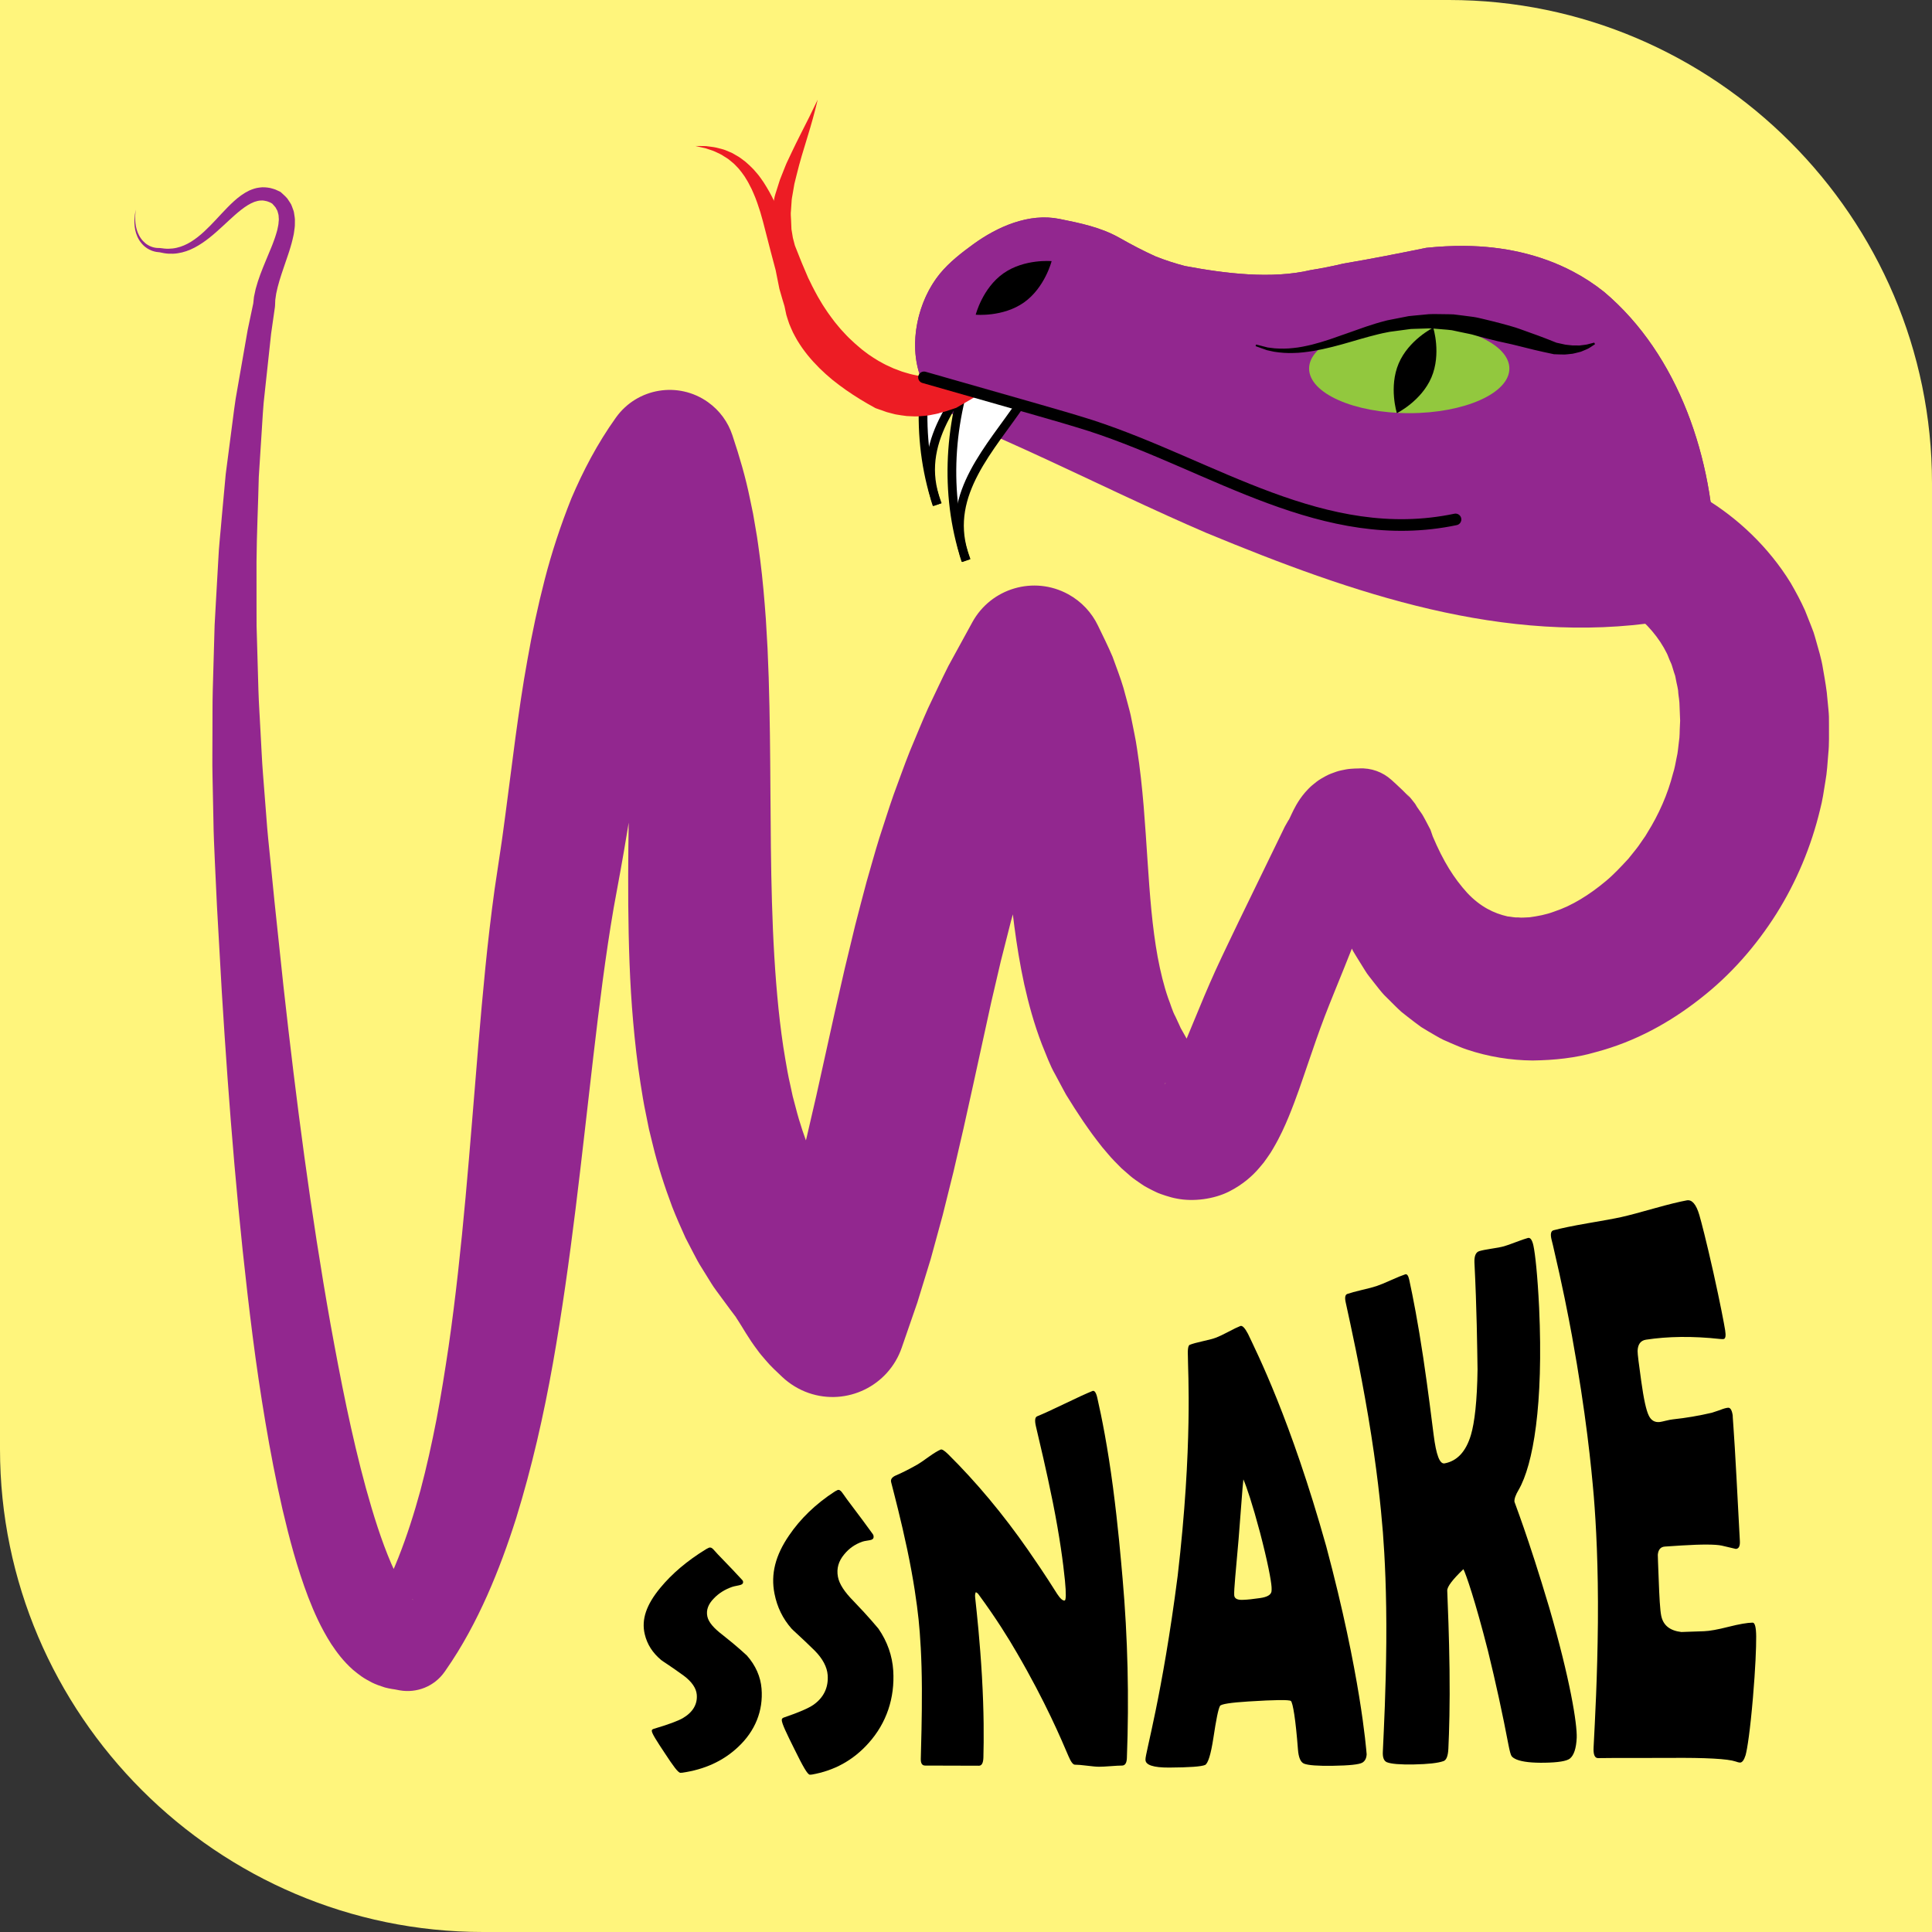 <?xml version="1.0" encoding="UTF-8" standalone="no"?>
<!-- Generator: Adobe Illustrator 16.0.0, SVG Export Plug-In . SVG Version: 6.00 Build 0)  -->

<svg
   xmlns:dc="http://purl.org/dc/elements/1.1/"
   xmlns:cc="http://creativecommons.org/ns#"
   xmlns:rdf="http://www.w3.org/1999/02/22-rdf-syntax-ns#"
   xmlns:svg="http://www.w3.org/2000/svg"
   xmlns="http://www.w3.org/2000/svg"
   xmlns:sodipodi="http://sodipodi.sourceforge.net/DTD/sodipodi-0.dtd"
   xmlns:inkscape="http://www.inkscape.org/namespaces/inkscape"
   version="1.1"
   x="0px"
   y="0px"
   width="332"
   height="332"
   viewBox="0 0 332 332"
   enable-background="new 0 0 379.001 379.001"
   xml:space="preserve"
   id="svg2"
   inkscape:version="0.92.3 (2405546, 2018-03-11)"
   sodipodi:docname="ssnake.svg"
   inkscape:export-filename="/home/wouter/Desktop/ssnake.png"
   inkscape:export-xdpi="18.506023"
   inkscape:export-ydpi="18.506023"><rect x="0" y="0" width="332" height="332" fill="#333333" stroke="none"/><defs
     id="defs265" /><sodipodi:namedview
     pagecolor="#ffffff"
     bordercolor="#666666"
     borderopacity="1"
     objecttolerance="10"
     gridtolerance="10"
     guidetolerance="10"
     inkscape:pageopacity="0"
     inkscape:pageshadow="2"
     inkscape:window-width="1920"
     inkscape:window-height="1135"
     id="namedview263"
     showgrid="false"
     fit-margin-top="0"
     fit-margin-left="0"
     fit-margin-right="0"
     fit-margin-bottom="0"
     inkscape:zoom="1.7612323"
     inkscape:cx="177.20811"
     inkscape:cy="171.60847"
     inkscape:window-x="0"
     inkscape:window-y="0"
     inkscape:window-maximized="1"
     inkscape:current-layer="svg2" /><g
     id="XMLID_4_"
     transform="translate(-22.167,-24.796)"><g
       id="g8"><path
         style="fill:#fff57c"
         d="M 0 0 L 0 83 L 0 249 C 1.8947806e-14 294.65 37.35 332 83 332 L 249 332 L 332 332 L 332 249 L 332 83 C 332 37.35 294.65 0 249 0 L 83 0 L 0 0 z "
         transform="translate(22.167,24.796)"
         id="path10" /></g><g
       id="g16" /></g><g
     id="scetch"
     display="none"
     style="display:none"
     transform="translate(-22.167,-24.796)"><line
       display="inline"
       stroke-miterlimit="10"
       x1="64.667"
       y1="62.462"
       x2="92.334"
       y2="314.129"
       id="line19"
       style="display:inline;fill:none;stroke:#a7a9ac;stroke-width:5;stroke-miterlimit:10" /><line
       display="inline"
       stroke-miterlimit="10"
       x1="92.334"
       y1="314.129"
       x2="132.667"
       y2="113.462"
       id="line21"
       style="display:inline;fill:none;stroke:#a7a9ac;stroke-width:5;stroke-miterlimit:10" /><line
       display="inline"
       stroke-miterlimit="10"
       x1="132.667"
       y1="113.462"
       x2="159.667"
       y2="267.129"
       id="line23"
       style="display:inline;fill:none;stroke:#a7a9ac;stroke-width:5;stroke-miterlimit:10" /><line
       display="inline"
       stroke-miterlimit="10"
       x1="159.667"
       y1="267.129"
       x2="196.667"
       y2="156.129"
       id="line25"
       style="display:inline;fill:none;stroke:#a7a9ac;stroke-width:5;stroke-miterlimit:10" /><line
       display="inline"
       stroke-miterlimit="10"
       x1="196.667"
       y1="156.129"
       x2="221.334"
       y2="238.796"
       id="line27"
       style="display:inline;fill:none;stroke:#a7a9ac;stroke-width:5;stroke-miterlimit:10" /><line
       display="inline"
       stroke-miterlimit="10"
       x1="221.334"
       y1="238.796"
       x2="256.001"
       y2="175.796"
       id="line29"
       style="display:inline;fill:none;stroke:#a7a9ac;stroke-width:5;stroke-miterlimit:10" /><line
       display="inline"
       stroke-miterlimit="10"
       x1="256.001"
       y1="175.796"
       x2="276.334"
       y2="205.796"
       id="line31"
       style="display:inline;fill:none;stroke:#a7a9ac;stroke-width:5;stroke-miterlimit:10" /><line
       display="inline"
       stroke-miterlimit="10"
       x1="276.334"
       y1="205.796"
       x2="323.667"
       y2="177.796"
       id="line33"
       style="display:inline;fill:none;stroke:#a7a9ac;stroke-width:5;stroke-miterlimit:10" /><line
       display="inline"
       stroke-miterlimit="10"
       x1="323.667"
       y1="177.796"
       x2="304.334"
       y2="121.462"
       id="line35"
       style="display:inline;fill:none;stroke:#a7a9ac;stroke-width:5;stroke-miterlimit:10" /><line
       display="inline"
       stroke-miterlimit="10"
       x1="293.334"
       y1="88.129"
       x2="266.167"
       y2="73.129"
       id="line37"
       style="display:inline;fill:none;stroke:#a7a9ac;stroke-width:5;stroke-miterlimit:10" /><line
       display="inline"
       stroke-miterlimit="10"
       x1="266.167"
       y1="73.129"
       x2="241.001"
       y2="84.796"
       id="line39"
       style="display:inline;fill:none;stroke:#a7a9ac;stroke-width:5;stroke-miterlimit:10" /><line
       display="inline"
       stroke-miterlimit="10"
       x1="241.001"
       y1="86.462"
       x2="187.334"
       y2="73.129"
       id="line41"
       style="display:inline;fill:none;stroke:#a7a9ac;stroke-width:5;stroke-miterlimit:10" /><line
       display="inline"
       stroke-miterlimit="10"
       x1="187.334"
       y1="73.129"
       x2="178.167"
       y2="86.462"
       id="line43"
       style="display:inline;fill:none;stroke:#a7a9ac;stroke-width:5;stroke-miterlimit:10" /><line
       display="inline"
       stroke-miterlimit="10"
       x1="176.667"
       y1="86.462"
       x2="247.001"
       y2="131.796"
       id="line45"
       style="display:inline;fill:none;stroke:#a7a9ac;stroke-width:5;stroke-miterlimit:10" /><line
       display="inline"
       stroke-miterlimit="10"
       x1="248.667"
       y1="133.462"
       x2="298.001"
       y2="121.462"
       id="line47"
       style="display:inline;fill:none;stroke:#a7a9ac;stroke-width:5;stroke-miterlimit:10" /><line
       display="inline"
       stroke-miterlimit="10"
       x1="295.334"
       y1="91.462"
       x2="300.001"
       y2="121.462"
       id="line49"
       style="display:inline;fill:none;stroke:#a7a9ac;stroke-width:5;stroke-miterlimit:10" /><line
       display="inline"
       stroke-miterlimit="10"
       x1="182.75"
       y1="92.796"
       x2="182.75"
       y2="114.796"
       id="line51"
       style="display:inline;fill:none;stroke:#a7a9ac;stroke-width:5;stroke-miterlimit:10" /><line
       display="inline"
       stroke-miterlimit="10"
       x1="182.75"
       y1="114.796"
       x2="196.667"
       y2="99.354"
       id="line53"
       style="display:inline;fill:none;stroke:#a7a9ac;stroke-width:5;stroke-miterlimit:10" /><line
       display="inline"
       stroke-miterlimit="10"
       x1="182.75"
       y1="88.129"
       x2="156"
       y2="88.129"
       id="line55"
       style="display:inline;fill:none;stroke:#a7a9ac;stroke-width:5;stroke-miterlimit:10" /><line
       display="inline"
       stroke-miterlimit="10"
       x1="156"
       y1="88.129"
       x2="138"
       y2="65.129"
       id="line57"
       style="display:inline;fill:none;stroke:#a7a9ac;stroke-width:5;stroke-miterlimit:10" /><line
       display="inline"
       stroke-miterlimit="10"
       x1="138"
       y1="65.129"
       x2="144.334"
       y2="52.796"
       id="line59"
       style="display:inline;fill:none;stroke:#a7a9ac;stroke-width:5;stroke-miterlimit:10" /><line
       display="inline"
       stroke-miterlimit="10"
       x1="142.667"
       y1="49.129"
       x2="127"
       y2="58.963"
       id="line61"
       style="display:inline;fill:none;stroke:#a7a9ac;stroke-width:5;stroke-miterlimit:10" /><line
       display="inline"
       stroke-miterlimit="10"
       x1="127"
       y1="58.963"
       x2="109.667"
       y2="55.462"
       id="line63"
       style="display:inline;fill:none;stroke:#a7a9ac;stroke-width:5;stroke-miterlimit:10" /><line
       display="inline"
       stroke-miterlimit="10"
       x1="115"
       y1="58.963"
       x2="125"
       y2="73.129"
       id="line65"
       style="display:inline;fill:none;stroke:#a7a9ac;stroke-width:5;stroke-miterlimit:10" /><line
       display="inline"
       stroke-miterlimit="10"
       x1="125"
       y1="73.129"
       x2="152"
       y2="97.129"
       id="line67"
       style="display:inline;fill:none;stroke:#a7a9ac;stroke-width:5;stroke-miterlimit:10" /><line
       display="inline"
       stroke-miterlimit="10"
       x1="152"
       y1="97.129"
       x2="178.167"
       y2="95.796"
       id="line69"
       style="display:inline;fill:none;stroke:#a7a9ac;stroke-width:5;stroke-miterlimit:10" /><line
       display="inline"
       stroke-miterlimit="10"
       x1="273.334"
       y1="92.796"
       x2="238.667"
       y2="96.463"
       id="line71"
       style="display:inline;fill:none;stroke:#a7a9ac;stroke-width:5;stroke-miterlimit:10" /><line
       display="inline"
       stroke-miterlimit="10"
       x1="251.001"
       y1="96.463"
       x2="256.001"
       y2="99.354"
       id="line73"
       style="display:inline;fill:none;stroke:#a7a9ac;stroke-width:5;stroke-miterlimit:10" /><line
       display="inline"
       stroke-miterlimit="10"
       x1="264.334"
       y1="96.463"
       x2="256.001"
       y2="103.796"
       id="line75"
       style="display:inline;fill:none;stroke:#a7a9ac;stroke-width:5;stroke-miterlimit:10" /><line
       display="inline"
       stroke-miterlimit="10"
       x1="150.667"
       y1="282.128"
       x2="115"
       y2="292.128"
       id="line77"
       style="display:inline;fill:none;stroke:#a7a9ac;stroke-width:5;stroke-miterlimit:10" /><line
       display="inline"
       stroke-miterlimit="10"
       x1="115"
       y1="292.128"
       x2="159.667"
       y2="301.128"
       id="line79"
       style="display:inline;fill:none;stroke:#a7a9ac;stroke-width:5;stroke-miterlimit:10" /><line
       display="inline"
       stroke-miterlimit="10"
       x1="159.667"
       y1="301.128"
       x2="122"
       y2="318.462"
       id="line81"
       style="display:inline;fill:none;stroke:#a7a9ac;stroke-width:5;stroke-miterlimit:10" /><line
       display="inline"
       stroke-miterlimit="10"
       x1="192.667"
       y1="262.128"
       x2="168"
       y2="273.795"
       id="line83"
       style="display:inline;fill:none;stroke:#a7a9ac;stroke-width:5;stroke-miterlimit:10" /><line
       display="inline"
       stroke-miterlimit="10"
       x1="168"
       y1="273.795"
       x2="196.667"
       y2="290.795"
       id="line85"
       style="display:inline;fill:none;stroke:#a7a9ac;stroke-width:5;stroke-miterlimit:10" /><line
       display="inline"
       stroke-miterlimit="10"
       x1="196.667"
       y1="290.795"
       x2="172.667"
       y2="314.129"
       id="line87"
       style="display:inline;fill:none;stroke:#a7a9ac;stroke-width:5;stroke-miterlimit:10" /><line
       display="inline"
       stroke-miterlimit="10"
       x1="211.834"
       y1="248.795"
       x2="207"
       y2="316.128"
       id="line89"
       style="display:inline;fill:none;stroke:#a7a9ac;stroke-width:5;stroke-miterlimit:10" /><line
       display="inline"
       stroke-miterlimit="10"
       x1="215.667"
       y1="251.795"
       x2="227.667"
       y2="314.129"
       id="line91"
       style="display:inline;fill:none;stroke:#a7a9ac;stroke-width:5;stroke-miterlimit:10" /><line
       display="inline"
       stroke-miterlimit="10"
       x1="227.667"
       y1="314.129"
       x2="241.001"
       y2="244.128"
       id="line93"
       style="display:inline;fill:none;stroke:#a7a9ac;stroke-width:5;stroke-miterlimit:10" /><line
       display="inline"
       stroke-miterlimit="10"
       x1="264.334"
       y1="225.461"
       x2="244.001"
       y2="309.795"
       id="line95"
       style="display:inline;fill:none;stroke:#a7a9ac;stroke-width:5;stroke-miterlimit:10" /><line
       display="inline"
       stroke-miterlimit="10"
       x1="266.167"
       y1="227.128"
       x2="276.334"
       y2="309.795"
       id="line97"
       style="display:inline;fill:none;stroke:#a7a9ac;stroke-width:5;stroke-miterlimit:10" /><line
       display="inline"
       stroke-miterlimit="10"
       x1="267.667"
       y1="275.795"
       x2="254.167"
       y2="276.795"
       id="line99"
       style="display:inline;fill:none;stroke:#a7a9ac;stroke-width:5;stroke-miterlimit:10" /><line
       display="inline"
       stroke-miterlimit="10"
       x1="300.001"
       y1="209.795"
       x2="287.334"
       y2="309.795"
       id="line101"
       style="display:inline;fill:none;stroke:#a7a9ac;stroke-width:5;stroke-miterlimit:10" /><line
       display="inline"
       stroke-miterlimit="10"
       x1="289.001"
       y1="265.795"
       x2="314.001"
       y2="234.461"
       id="line103"
       style="display:inline;fill:none;stroke:#a7a9ac;stroke-width:5;stroke-miterlimit:10" /><line
       display="inline"
       stroke-miterlimit="10"
       x1="295.334"
       y1="264.128"
       x2="314.001"
       y2="305.128"
       id="line105"
       style="display:inline;fill:none;stroke:#a7a9ac;stroke-width:5;stroke-miterlimit:10" /><line
       display="inline"
       stroke-miterlimit="10"
       x1="328.334"
       y1="200.795"
       x2="318.667"
       y2="305.128"
       id="line107"
       style="display:inline;fill:none;stroke:#a7a9ac;stroke-width:5;stroke-miterlimit:10" /><line
       display="inline"
       stroke-miterlimit="10"
       x1="351.334"
       y1="193.795"
       x2="326.334"
       y2="200.795"
       id="line109"
       style="display:inline;fill:none;stroke:#a7a9ac;stroke-width:5;stroke-miterlimit:10" /><line
       display="inline"
       stroke-miterlimit="10"
       x1="328.334"
       y1="251.795"
       x2="336.001"
       y2="250.128"
       id="line111"
       style="display:inline;fill:none;stroke:#a7a9ac;stroke-width:5;stroke-miterlimit:10" /><line
       display="inline"
       stroke-miterlimit="10"
       x1="321.334"
       y1="307.462"
       x2="356.001"
       y2="287.128"
       id="line113"
       style="display:inline;fill:none;stroke:#a7a9ac;stroke-width:5;stroke-miterlimit:10" /><line
       display="inline"
       stroke-miterlimit="10"
       x1="57"
       y1="86.462"
       x2="76"
       y2="94.629"
       id="line115"
       style="display:inline;fill:none;stroke:#a7a9ac;stroke-width:5;stroke-miterlimit:10" /><line
       display="inline"
       stroke-miterlimit="10"
       x1="57"
       y1="73.129"
       x2="73.334"
       y2="80.629"
       id="line117"
       style="display:inline;fill:none;stroke:#a7a9ac;stroke-width:5;stroke-miterlimit:10" /><line
       display="inline"
       stroke-miterlimit="10"
       x1="59.667"
       y1="61.128"
       x2="72"
       y2="62.462"
       id="line119"
       style="display:inline;fill:none;stroke:#a7a9ac;stroke-width:5;stroke-miterlimit:10" /><line
       display="inline"
       stroke-miterlimit="10"
       x1="68"
       y1="54.046"
       x2="72"
       y2="55.462"
       id="line121"
       style="display:inline;fill:none;stroke:#a7a9ac;stroke-width:5;stroke-miterlimit:10" /><line
       display="inline"
       stroke-miterlimit="10"
       x1="72"
       y1="47.795"
       x2="76"
       y2="49.129"
       id="line123"
       style="display:inline;fill:none;stroke:#a7a9ac;stroke-width:5;stroke-miterlimit:10" /></g><g
     id="FID_help"
     display="none"
     style="display:none"
     transform="translate(-22.167,-24.796)"><g
       display="inline"
       id="g126"
       style="display:inline"><g
         id="g128"><path
           stroke-miterlimit="10"
           d="m 73.68,333.055 c 0.699,-0.727 1.389,-1.45 2.07,-2.172"
           id="path130"
           inkscape:connector-curvature="0"
           style="fill:none;stroke:#000000;stroke-miterlimit:10" /><path
           stroke-miterlimit="10"
           d="m 79.825,326.514 c 1.288,-1.395 2.563,-2.778 3.847,-4.153 9.498,-9.282 19.247,-18.674 29.44,-27.529 2.548,-2.215 5.123,-4.402 7.724,-6.571 1.862,-1.61 3.742,-3.195 5.64,-4.757 25.191,-17.707 51.191,-34.707 78.841,-47.914 2.426,-1.185 4.851,-2.364 7.274,-3.538 7.27,-3.52 14.531,-6.979 21.812,-10.313 3.239,-1.482 6.482,-2.94 9.76,-4.354 29.504,-10.587 59.504,-22.587 90.865,-27.688 2.448,-0.334 4.909,-0.629 7.381,-0.883 2.124,-0.206 4.236,-0.401 6.329,-0.592"
           id="path132"
           inkscape:connector-curvature="0"
           style="fill:none;stroke:#000000;stroke-miterlimit:10;stroke-dasharray:5.974, 5.974" /><path
           stroke-miterlimit="10"
           d="m 351.713,187.948 c 1.001,-0.091 1.997,-0.183 2.986,-0.275"
           id="path134"
           inkscape:connector-curvature="0"
           style="fill:none;stroke:#000000;stroke-miterlimit:10" /></g></g><g
       display="inline"
       id="g136"
       style="display:inline"><g
         id="g138"><path
           stroke-miterlimit="10"
           d="m 73.68,34.515 c 0.699,0.727 1.389,1.45 2.07,2.171"
           id="path140"
           inkscape:connector-curvature="0"
           style="fill:none;stroke:#000000;stroke-miterlimit:10" /><path
           stroke-miterlimit="10"
           d="m 79.825,41.056 c 1.288,1.395 2.562,2.779 3.846,4.154 9.498,9.282 19.247,18.674 29.441,27.529 2.548,2.215 5.123,4.402 7.724,6.571 1.862,1.61 3.742,3.195 5.64,4.757 25.191,17.707 51.191,34.707 78.842,47.914 2.426,1.185 4.851,2.364 7.273,3.538 7.271,3.52 14.531,6.979 21.813,10.313 3.239,1.482 6.482,2.94 9.76,4.354 29.504,10.587 59.504,22.587 90.865,27.689 2.448,0.334 4.909,0.629 7.381,0.883 2.124,0.206 4.236,0.401 6.329,0.593"
           id="path142"
           inkscape:connector-curvature="0"
           style="fill:none;stroke:#000000;stroke-miterlimit:10;stroke-dasharray:5.974, 5.974" /><path
           stroke-miterlimit="10"
           d="m 351.713,179.622 c 1.001,0.092 1.997,0.184 2.986,0.275"
           id="path144"
           inkscape:connector-curvature="0"
           style="fill:none;stroke:#000000;stroke-miterlimit:10" /></g></g><line
       display="inline"
       stroke-miterlimit="10"
       x1="61.35"
       y1="321.797"
       x2="364.001"
       y2="307.462"
       id="line146"
       style="display:inline;fill:none;stroke:#000000;stroke-miterlimit:10;stroke-dasharray:6" /><line
       display="inline"
       stroke-miterlimit="10"
       x1="50.033"
       y1="36.355"
       x2="352.685"
       y2="50.69"
       id="line148"
       style="display:inline;fill:none;stroke:#000000;stroke-miterlimit:10;stroke-dasharray:6" /></g><g
     id="snake_body_1"
     display="none"
     style="display:none"
     transform="translate(-22.167,-24.796)"><path
       display="inline"
       stroke-miterlimit="10"
       d="m 76.724,44.389 c -6.703,18.431 -6.655,37.86 -8.503,57.138 -1.338,13.955 -2.406,27.933 -3.224,41.927 -1.757,30.059 -3.124,60.444 -0.518,90.49 1.312,15.133 3.496,30.618 8.832,44.918 2.894,7.758 7.998,20.003 17.336,21.808 21.98,4.248 28.131,-44.94 30.008,-57.77 2.679,-18.309 3.802,-36.813 4.812,-55.275 0.937,-17.128 -0.442,-34.098 3.623,-50.925 1.658,-6.865 2.978,-13.705 3.578,-20.905 1.833,10.996 -0.165,22.434 0.229,33.536 0.429,12.125 1.914,24.192 2.143,36.328 0.307,16.215 0.295,33.458 6.024,48.867 3.487,9.377 11.398,21.63 23.103,16.997 12.6,-4.988 17.847,-23.168 20.813,-34.858 2.358,-9.293 3.772,-18.809 4.797,-28.333 0.489,-4.542 0.873,-9.095 1.215,-13.656 0.282,-3.76 -1.663,-8.859 0.771,-12.33 2.883,-4.111 4.918,-1.73 6.418,2.343 3.094,8.398 2.017,19.6 2.854,28.493 0.954,10.144 2.461,22.767 12.523,28.093 9.073,4.803 20.306,1.043 27.253,-5.732 9.335,-9.103 8.365,-21.57 13.813,-32.422 1.294,-2.575 3.043,-4.325 6.042,-3.326 4.395,1.463 8.891,6.443 12.876,8.875 5.29,3.228 10.836,5.639 17.021,6.44 12.477,1.618 24.62,-1.683 35.039,-8.57 18.104,-11.967 27.172,-36.389 16.71,-56.486 -7.815,-15.015 -25.972,-20.535 -40.702,-26.185"
       id="path151"
       inkscape:connector-curvature="0"
       style="display:inline;fill:none;stroke:#92278f;stroke-miterlimit:10" /><path
       display="inline"
       stroke-miterlimit="10"
       d="m 77.013,44.718 c 0.444,3.783 0.809,7.57 1.106,11.36 0.099,1.263 0.189,2.528 0.252,3.799 0.025,0.993 0.041,1.998 0.05,3.016 0.074,4.171 0.036,8.441 0.016,12.745 -0.005,1.447 -0.008,2.904 0.002,4.418 3.229,42.74 0.229,85.74 11.229,129.74 2,7 0,14 1.311,21.083 0.125,1.329 0.237,2.665 0.329,3.995 0.185,2.66 0.291,5.294 0.273,7.888 0.089,1.219 0.164,2.436 0.224,3.649 0.238,4.854 0.227,9.662 -0.136,14.384 2,-5.5 2.5,-11.25 2.835,-16.978 0.049,-0.843 0.097,-1.687 0.143,-2.531 0.205,-2.498 0.328,-4.937 0.409,-7.335 0.041,-1.199 0.071,-2.389 0.095,-3.561 2.518,-16.595 2.518,-33.595 2.518,-50.595 1,-10 2,-21 3.963,-30.528 0.258,-1.318 0.528,-2.632 0.812,-3.943 0.851,-3.934 1.819,-7.837 2.925,-11.704 3.628,-12.688 8.756,-27.28 18.299,-36.824 12.596,-12.597 25.981,4.751 29.088,15.878 3.779,13.532 2.968,27.352 4.278,41.181 2.013,21.251 1.735,42.325 2.503,63.597 0.116,3.203 0.631,6.343 2.131,9.343 0.5,-1.25 0.984,-2.516 1.455,-3.792 0.47,-1.277 0.927,-2.564 1.371,-3.859 6.663,-25.924 2.519,-56.649 18.548,-79.493 14.833,-21.14 29.881,1.909 33.732,17.741 2.66,10.936 3.382,22.192 4.14,33.384 0.222,3.276 -0.449,22.323 6.754,16.02 0.625,-0.5 1.172,-1.125 1.662,-1.85 0.489,-0.725 0.922,-1.55 1.313,-2.463 0.402,-1.269 0.793,-2.542 1.157,-3.831 3.65,-12.912 6.608,-45.688 26.77,-41.415 7.855,1.665 13.088,9.984 18.907,14.817 14.968,12.429 36.277,8.263 45.973,-7.864 10.244,-17.04 -1.673,-34.849 -17.106,-42.941 -1.183,-0.62 -2.398,-1.198 -3.645,-1.732"
       id="path153"
       inkscape:connector-curvature="0"
       style="display:inline;fill:none;stroke:#92278f;stroke-miterlimit:10" /></g><g
     id="snake_body_2"
     display="none"
     style="display:none"
     transform="translate(-22.167,-24.796)"><path
       display="inline"
       stroke-miterlimit="10"
       d="m 75.323,36.355 c -0.828,3.22 -1.242,6.33 -1.497,9.335 -0.085,1 -0.155,1.989 -0.229,2.964 -0.882,12.457 -2.436,24.971 -1.937,37.477 0.976,24.418 3.436,48.814 7.37,72.926 2.544,15.587 4.598,31.249 6.757,46.893 2.234,16.192 5.415,32.229 7.191,48.486 0.441,4.034 0.893,8.113 1.615,12.165"
       id="path156"
       inkscape:connector-curvature="0"
       style="display:inline;fill:none;stroke:#92278f;stroke-miterlimit:10" /><path
       display="inline"
       stroke-miterlimit="10"
       d="m 74.993,34.96 c -2.914,10.792 -5.666,21.605 -8.006,32.467 -0.585,2.715 -1.145,5.434 -1.674,8.156 -3.765,19.344 -4.013,39.18 -3.956,58.823 0.059,20.094 0.677,40.143 2.104,60.188 0.826,11.593 1.845,23.17 2.992,34.735 0.839,8.462 1.567,16.94 1.859,25.441 0.442,12.867 0.787,28.891 8.745,39.758 4.09,5.585 10.892,7.386 17.609,6.267 33.68,-5.613 30.814,-52.938 35.05,-78.142 4.456,-26.513 5.394,-53.957 5.905,-80.981 0.064,-3.358 0.102,-6.722 0.113,-10.09"
       id="path158"
       inkscape:connector-curvature="0"
       style="display:inline;fill:none;stroke:#92278f;stroke-miterlimit:10" /><path
       display="inline"
       stroke-miterlimit="10"
       d="m 95.015,267.336 c 2.997,-11.912 3.898,-24.283 5.787,-36.397 2.035,-13.052 4.497,-26.034 6.565,-39.081 2.796,-17.641 3.476,-35.375 6.813,-52.962 2.409,-12.695 3.81,-25.749 10.487,-37.101 6.125,-8.75 19.906,-7.547 25.936,0.26 0.861,1.115 1.564,2.365 2.064,3.74 5.679,15.9 5.364,33.307 6.43,49.938 1.196,18.657 0.517,37.304 3.038,55.878 0.175,1.41 0.325,2.828 0.43,4.255 0.211,2.854 0.248,5.747 -0.037,8.686"
       id="path160"
       inkscape:connector-curvature="0"
       style="display:inline;fill:none;stroke:#92278f;stroke-miterlimit:10" /><path
       display="inline"
       stroke-miterlimit="10"
       d="m 135.955,131.178 c 1.345,15.416 0.753,30.902 0.815,46.354 0.061,15.052 1.402,29.861 3.431,44.766 1.224,8.996 2.293,20.656 8.404,27.938 3.103,3.697 8.271,5.562 13.062,5.562 9.5,0 15.25,-6.5 19.167,-14.978 11.85,-25.644 12.743,-55.166 16.135,-82.733"
       id="path162"
       inkscape:connector-curvature="0"
       style="display:inline;fill:none;stroke:#92278f;stroke-miterlimit:10" /><path
       display="inline"
       stroke-miterlimit="10"
       d="m 162.485,226.565 c 1.832,-17.429 7.85,-34.241 10.596,-51.544 1.912,-12.045 4.136,-25.267 11.636,-35.267 3.853,-5.136 9.914,-8.183 16.406,-8.346 1.146,0.163 2.282,0.51 3.381,1.066 1.099,0.556 2.162,1.322 3.162,2.322 6.311,7.362 6.656,17.708 7.367,26.938 0.439,5.697 1.192,11.364 1.792,17.044 0.173,1.644 0.338,3.288 0.488,4.934 0.375,4.103 0.951,8.195 1.684,12.249 0.196,1.086 0.375,2.2 0.751,3.241 0.456,1.261 1.869,2.784 1.497,4.209"
       id="path164"
       inkscape:connector-curvature="0"
       style="display:inline;fill:none;stroke:#92278f;stroke-miterlimit:10" /><path
       display="inline"
       stroke-miterlimit="10"
       d="m 196.539,158.926 c -0.946,20.474 -3.485,50.211 17.255,62.647 11.865,7.114 22.936,0.536 29.581,-10.058 5.349,-8.526 8.071,-17.5 11.583,-26.79"
       id="path166"
       inkscape:connector-curvature="0"
       style="display:inline;fill:none;stroke:#92278f;stroke-miterlimit:10" /><path
       display="inline"
       stroke-miterlimit="10"
       d="m 221.199,203.466 c 3.889,-10.023 8.514,-19.742 13.184,-29.419 3.54,-7.333 7.53,-14.776 15.645,-17.75 10.467,-3.836 18.521,6.667 25.842,12.31 8.897,6.858 18.647,11.476 29.306,5.644 8.905,-4.873 15.003,-14.926 13.743,-25.35 -1.421,-11.756 -11.782,-18.563 -21.231,-24"
       id="path168"
       inkscape:connector-curvature="0"
       style="display:inline;fill:none;stroke:#92278f;stroke-miterlimit:10" /><path
       display="inline"
       stroke-miterlimit="10"
       d="m 254.724,184.935 c 1.461,2.882 3.638,5.402 6.188,7.375 0.727,0.562 1.487,1.081 2.274,1.555 3.372,2.029 7.094,3.678 10.893,4.714 6.07,1.654 12.312,1.848 18.533,1.059 1.754,-0.223 3.498,-0.531 5.227,-0.9 1.771,-0.377 3.525,-0.837 5.252,-1.388 2.787,-0.888 5.563,-2.004 8.185,-3.308 7.589,-3.777 13.575,-9.438 18.237,-16.465 0.731,-1.105 1.431,-2.229 2.086,-3.375 8.68,-17.822 4.368,-39.809 -11.638,-52.011 -4.915,-3.747 -11.122,-6.615 -16.996,-8.489"
       id="path170"
       inkscape:connector-curvature="0"
       style="display:inline;fill:none;stroke:#92278f;stroke-miterlimit:10" /></g><g
     id="snake_head"
     display="none"
     style="display:none"
     transform="translate(-22.167,-24.796)"><path
       display="inline"
       stroke-miterlimit="10"
       d="m 297.167,125.133 c 0.136,-1.787 -4.648,-1.469 -5.831,-1.337 -2.041,0.228 -4.296,1.442 -6.181,2.383 -4.602,2.296 -8.969,5.079 -13.817,6.963 -8.149,3.167 -17.887,2.658 -26.662,2.658 -4.036,0 -6.53,-0.012 -9.904,-2.367 -3.329,-2.323 -6.542,-4.41 -9.938,-6.637 -2.739,-1.796 -4.917,-4.026 -7.829,-5.537 -3.441,-1.785 -7.189,-2.526 -10.625,-4.005 -2.822,-1.214 -5.128,-3.709 -7.587,-5.537 -2.523,-1.876 -5.861,-4.747 -9.125,-4.917"
       id="path173"
       inkscape:connector-curvature="0"
       style="display:inline;fill:none;stroke:#92278f;stroke-miterlimit:10" /><path
       display="inline"
       stroke-miterlimit="10"
       d="m 261.5,116.133 c -1.054,0.709 -2.361,0.654 -3.612,0.667 -3.653,0.038 -7.219,-0.151 -10.816,-0.858 -3.17,-0.622 -6.235,-1.88 -9.323,-2.776 -3.21,-0.932 -6.262,-1.297 -9.356,-2.66 -3.347,-1.474 -6.564,-3.088 -10.021,-4.192 -4.114,-1.313 -8.296,-2.379 -12.413,-3.55 -2.842,-0.809 -5.374,-2.278 -8.134,-3.138 -1.879,-0.586 -3.849,-0.945 -5.625,-1.78 -2.812,-1.322 -6.599,-1.398 -9.866,-2.212 -5.879,-1.464 -14.253,-4.405 -11.153,-12.004 1.339,-3.281 3.079,-5.437 6.019,-7.496 2.997,-2.098 6.739,-4.239 10.171,-5.298 6.499,-2.004 13.949,0.349 19.832,2.423 3.251,1.146 6.241,2.441 8.437,5.082 1.96,2.358 4.847,4.317 7.731,5.5 1.375,0.563 2.535,1.17 3.833,1.589 1.977,0.638 2.723,-0.141 4.464,-1.003 3.031,-1.503 6.99,-0.638 10.242,-1.46 2.483,-0.627 4.671,-2.007 7.091,-2.8 1.973,-0.646 4.16,-1.049 6.198,-1.732 4.165,-1.396 8.227,-3.065 12.598,-3.477 3.452,-0.325 7.208,-0.026 10.379,1.004 0.894,0.291 1.083,0.551 2.121,0.634 0.702,0.056 1.618,-0.131 2.367,-0.129 1.8,0.004 3.609,-0.071 5.332,0.321 4.055,0.922 4.828,3.711 5.171,7.346 0.516,5.466 3.597,8.505 7.341,12.3 1.929,1.954 2.738,3.985 3.483,6.367 0.715,2.287 0.676,4.538 0.676,6.963 0,1.544 -0.349,6.575 2.667,5.037"
       id="path175"
       inkscape:connector-curvature="0"
       style="display:inline;fill:none;stroke:#92278f;stroke-miterlimit:10" /><path
       display="inline"
       stroke-miterlimit="10"
       d="m 192.667,99.296 c 0.192,3.831 -5.378,7.157 -6.512,11 -1.092,3.705 -1.135,8.199 -1.854,11.873 -5.115,-5.773 -3.134,-18.842 -3.134,-26.373"
       id="path177"
       inkscape:connector-curvature="0"
       style="display:inline;fill:none;stroke:#92278f;stroke-miterlimit:10" /><path
       display="inline"
       stroke-miterlimit="10"
       d="m 171.167,90.796 c 0.906,6.612 -2.727,13.563 -0.415,20.447 2.244,-1.162 2.255,-4.997 3.024,-7.447 0.975,-3.107 1.879,-4.54 3.391,-7.5"
       id="path179"
       inkscape:connector-curvature="0"
       style="display:inline;fill:none;stroke:#92278f;stroke-miterlimit:10" /></g><g
     id="abstract_body"
     transform="translate(-22.167,-24.796)"><g
       id="g182"><path
         d="m 45.518,60.799 c -0.05,0.388 -0.112,0.777 -0.117,1.166 -0.026,0.386 -0.001,0.778 0.039,1.161 0.083,0.767 0.294,1.519 0.658,2.181 0.102,0.158 0.18,0.331 0.299,0.477 0.118,0.145 0.215,0.306 0.353,0.432 0.253,0.268 0.533,0.515 0.852,0.69 0.15,0.104 0.32,0.17 0.485,0.243 0.16,0.084 0.343,0.11 0.512,0.167 0.35,0.086 0.709,0.109 1.067,0.105 l 0.03,0.002 0.052,0.007 c 0.462,0.064 0.921,0.123 1.382,0.111 0.459,-0.009 0.916,-0.054 1.361,-0.157 0.892,-0.195 1.738,-0.572 2.524,-1.059 1.576,-0.981 2.918,-2.35 4.242,-3.759 0.664,-0.708 1.325,-1.434 2.027,-2.148 0.704,-0.712 1.446,-1.419 2.318,-2.048 0.435,-0.315 0.914,-0.599 1.43,-0.846 0.532,-0.225 1.098,-0.431 1.714,-0.496 0.61,-0.098 1.245,-0.041 1.849,0.074 0.3,0.065 0.583,0.168 0.875,0.257 l 0.806,0.367 c 0.057,0.026 0.107,0.06 0.151,0.1 l 0.008,0.008 c 0.37,0.346 0.767,0.672 1.1,1.067 l 0.442,0.66 c 0.156,0.219 0.282,0.449 0.361,0.702 l 0.271,0.746 c 0.089,0.25 0.097,0.5 0.145,0.752 0.032,0.25 0.087,0.509 0.093,0.752 l -0.006,0.726 c 0.015,0.498 -0.077,0.937 -0.134,1.399 -0.049,0.471 -0.177,0.88 -0.266,1.322 -0.089,0.444 -0.227,0.84 -0.341,1.261 -0.115,0.422 -0.252,0.813 -0.382,1.217 -0.525,1.597 -1.091,3.123 -1.537,4.619 -0.228,0.748 -0.403,1.482 -0.552,2.205 l -0.155,1.061 -0.042,1.011 c -0.003,0.082 -0.011,0.162 -0.022,0.242 l -0.011,0.072 -0.517,3.616 -0.129,0.904 -0.092,0.869 -0.198,1.833 -0.793,7.33 c -0.314,2.452 -0.39,4.866 -0.565,7.291 l -0.465,7.257 c -0.109,4.879 -0.359,9.745 -0.392,14.62 l 0.003,7.314 0.008,3.654 0.105,3.657 0.21,7.309 c 0.071,2.435 0.248,4.87 0.366,7.303 0.147,2.433 0.229,4.867 0.43,7.296 l 0.569,7.285 c 0.166,2.429 0.43,4.85 0.673,7.271 l 0.728,7.286 1.551,14.635 c 2.162,19.454 4.675,38.872 8.08,57.988 1.731,9.535 3.588,19.048 6.078,28.159 1.254,4.525 2.65,9.007 4.354,12.968 0.843,1.956 1.803,3.79 2.712,5.07 0.434,0.592 0.887,1.086 1.025,1.156 0.025,0.004 0.013,-0.031 0.003,-0.021 -0.019,-0.014 -0.129,-0.124 -0.213,-0.14 -0.101,-0.048 -0.31,-0.175 -0.482,-0.191 -0.202,-0.068 -0.468,-0.143 -0.708,-0.125 l 0.75,0.078 0.805,0.107 -7.861,3.444 c 2.008,-3.146 3.709,-6.67 5.179,-10.371 1.469,-3.705 2.711,-7.591 3.797,-11.568 1.062,-3.993 1.965,-8.077 2.767,-12.209 0.79,-4.138 1.45,-8.336 2.083,-12.552 2.44,-16.915 3.635,-34.264 5.112,-51.848 0.743,-8.803 1.541,-17.682 2.797,-26.752 l 0.99,-6.618 c 0.346,-2.217 0.583,-4.187 0.88,-6.328 l 1.705,-13.09 c 0.611,-4.434 1.241,-8.902 2.074,-13.433 0.786,-4.518 1.771,-9.1 2.955,-13.711 1.187,-4.614 2.72,-9.283 4.587,-13.958 1.998,-4.677 4.428,-9.369 7.654,-13.883 3.644,-5.099 10.731,-6.279 15.831,-2.636 2.026,1.448 3.434,3.439 4.166,5.634 l 0.06,0.182 c 1.198,3.584 2.243,7.18 2.959,10.708 l 0.552,2.651 0.45,2.626 c 0.325,1.761 0.522,3.481 0.765,5.218 0.442,3.46 0.731,6.872 0.979,10.263 l 0.291,5.05 0.197,5.001 c 0.417,13.267 0.189,26.125 0.56,38.601 0.18,6.23 0.52,12.354 1.125,18.292 0.313,2.964 0.683,5.892 1.18,8.732 0.245,1.422 0.487,2.845 0.808,4.212 l 0.446,2.072 0.531,2.007 c 0.683,2.691 1.566,5.216 2.513,7.654 0.493,1.203 1.041,2.349 1.568,3.506 l 0.878,1.643 c 0.282,0.557 0.572,1.104 0.913,1.596 l 0.962,1.534 c 0.305,0.527 0.704,0.952 1.044,1.437 l 0.526,0.71 0.261,0.356 0.544,0.711 0.733,0.956 0.184,0.239 0.264,0.37 0.542,0.774 c 0.792,1.128 1.22,1.849 1.726,2.639 l 0.594,0.952 0.417,0.631 c 0.074,0.122 0.118,0.17 0.16,0.22 l 0.125,0.166 c 0.08,0.135 0.157,0.185 0.225,0.262 0.092,0.155 0.354,0.319 0.511,0.515 l -20.65,5.277 2.224,-6.598 2.024,-6.73 1.87,-6.85 1.733,-6.97 1.639,-7.082 1.591,-7.186 1.61,-7.278 1.68,-7.359 1.792,-7.429 c 0.654,-2.494 1.276,-4.982 1.958,-7.48 0.729,-2.502 1.405,-5.006 2.184,-7.506 0.826,-2.5 1.596,-5.004 2.474,-7.498 0.929,-2.488 1.797,-4.986 2.785,-7.46 1.042,-2.462 2.029,-4.94 3.127,-7.383 1.163,-2.422 2.284,-4.862 3.494,-7.262 l 3.882,-7.09 0.229,-0.419 c 3.221,-5.882 10.601,-8.04 16.483,-4.818 2.306,1.263 4.038,3.165 5.1,5.365 0.86,1.778 1.755,3.572 2.518,5.368 0.639,1.787 1.357,3.604 1.88,5.382 l 0.719,2.657 c 0.23,0.884 0.495,1.783 0.643,2.637 0.325,1.715 0.74,3.487 0.969,5.156 0.523,3.386 0.864,6.671 1.135,9.854 0.262,3.181 0.458,6.262 0.657,9.253 0.194,2.985 0.403,5.875 0.671,8.664 0.272,2.778 0.617,5.453 1.078,7.986 0.473,2.52 1.05,4.914 1.808,7.096 0.421,1.047 0.719,2.212 1.237,3.143 l 0.688,1.484 0.168,0.375 0.042,0.094 c -0.142,-0.241 -0.029,-0.049 -0.057,-0.095 l 0.018,0.031 0.035,0.062 0.139,0.247 0.557,0.988 0.557,0.989 0.477,0.801 c 0.313,0.522 0.612,1.052 0.954,1.564 0.332,0.513 0.665,1.06 0.983,1.492 l 0.479,0.691 0.443,0.576 c 0.312,0.438 0.521,0.62 0.749,0.923 0.069,0.059 0.125,0.116 0.177,0.188 0.043,0.06 0.022,0.034 -0.004,0.011 -0.023,-0.017 -0.05,-0.028 -0.079,-0.034 l -0.049,-0.007 c -0.053,-0.038 -0.106,-0.073 -0.163,-0.105 -0.112,-0.064 -0.231,-0.116 -0.354,-0.155 -0.074,-0.002 -0.392,-0.172 -0.614,-0.229 -0.263,-0.086 -0.461,-0.104 -0.79,-0.17 -0.747,-0.171 -1.448,-0.131 -2.334,-0.054 -0.874,0.164 -1.564,0.334 -2.227,0.696 -1.097,0.507 -1.574,1.149 -1.62,1.184 -0.022,0.028 -0.045,0.073 -0.052,0.1 0.016,-0.027 0.035,-0.051 0.057,-0.074 0.023,-0.028 0.042,-0.03 0.079,-0.075 l 0.131,-0.198 c 0.375,-0.542 0.918,-1.521 1.444,-2.653 1.063,-2.282 2.178,-5.025 3.333,-7.827 1.16,-2.824 2.374,-5.754 3.716,-8.711 1.406,-3.072 2.681,-5.655 3.993,-8.417 l 7.94,-16.34 0.874,-1.535 c -0.074,0.101 -0.143,0.222 -0.191,0.326 -0.024,0.043 -0.049,0.104 -0.058,0.14 l 0.035,-0.039 0.107,-0.205 0.411,-0.876 0.328,-0.675 0.453,-0.842 c 0.204,-0.345 0.395,-0.658 0.636,-1.013 0.286,-0.399 0.537,-0.748 0.894,-1.157 0.389,-0.428 0.725,-0.803 1.213,-1.217 0.486,-0.406 0.953,-0.787 1.525,-1.125 0.557,-0.336 1.142,-0.655 1.717,-0.874 0.572,-0.228 1.207,-0.448 1.724,-0.552 0.522,-0.116 1.146,-0.239 1.595,-0.269 0.47,-0.04 0.942,-0.062 1.412,-0.065 l 0.029,-0.002 c 2.138,-0.127 4.124,0.632 5.599,1.961 l 0.728,0.659 c 0.83,0.753 1.646,1.548 2.433,2.372 l -0.526,-0.665 c 0.3,0.329 0.588,0.671 0.871,1.02 l 0.417,0.529 0.103,0.134 0.051,0.067 0.013,0.017 0.006,0.008 0.313,0.524 0.01,0.014 0.079,0.114 0.636,0.91 0.158,0.228 c 0.045,0.055 0.136,0.231 0.2,0.342 l 0.417,0.762 0.809,1.549 0.387,1.129 c 1.85,4.365 3.642,7.184 5.928,9.714 2.266,2.409 4.591,3.506 6.92,4.041 0.624,0.048 1.195,0.218 1.853,0.175 0.611,0.086 1.297,-0.019 1.955,-0.027 1.369,-0.192 2.782,-0.431 4.273,-0.999 2.967,-0.97 6.011,-2.87 8.77,-5.178 1.395,-1.147 2.646,-2.509 3.902,-3.858 0.569,-0.732 1.179,-1.431 1.729,-2.18 l 0.793,-1.147 c 0.275,-0.375 0.538,-0.758 0.76,-1.169 1.971,-3.155 3.489,-6.588 4.405,-10.172 0.295,-0.882 0.432,-1.797 0.619,-2.705 0.23,-0.902 0.271,-1.832 0.397,-2.752 0.162,-0.918 0.112,-1.857 0.173,-2.789 l 0.033,-0.701 0.004,-0.087 0.003,-0.044 c 0.054,1.069 0.013,0.262 0.024,0.485 l -0.013,-0.239 -0.023,-0.479 -0.076,-1.916 c -0.02,-1.541 -0.182,-1.903 -0.238,-2.657 0,-0.646 -0.279,-1.529 -0.415,-2.327 -0.043,-0.202 -0.069,-0.416 -0.123,-0.609 l -0.189,-0.559 -0.348,-1.134 c -0.101,-0.389 -0.308,-0.7 -0.442,-1.061 -0.154,-0.347 -0.263,-0.726 -0.437,-1.062 -1.334,-2.705 -3.369,-5.094 -6.247,-7.356 -2.919,-2.237 -6.666,-4.108 -10.778,-5.79 -4.131,-1.654 -8.661,-3.002 -13.349,-4.256 -4.701,-1.208 -9.57,-2.342 -14.535,-3.424 -4.961,-1.127 -10.021,-2.199 -15.115,-3.517 -5.097,-1.29 -10.244,-2.778 -15.33,-4.746 l -1.092,-0.42 -0.879,-0.404 -1.758,-0.807 -3.511,-1.631 c -2.367,-1.206 -4.743,-2.492 -7.055,-3.766 -4.528,-2.613 -8.914,-5.336 -13.288,-8.178 5.12,0.94 10.223,2.014 15.215,3.116 l 7.361,1.442 3.82,0.608 1.907,0.313 0.953,0.156 0.119,0.02 0.06,0.01 c -0.051,-0.017 0.199,0.052 -0.099,-0.036 l 0.228,0.022 0.456,0.044 c 4.823,0.54 9.773,0.729 14.791,0.884 l 15.294,0.377 c 5.174,0.194 10.438,0.417 15.801,0.988 5.371,0.528 10.848,1.37 16.463,2.799 5.615,1.407 11.372,3.534 17.042,6.862 5.633,3.374 11.002,8.397 14.787,14.557 0.896,1.544 1.755,3.14 2.479,4.761 l 0.977,2.462 0.474,1.239 c 0.143,0.413 0.248,0.826 0.372,1.24 0.459,1.685 0.987,3.242 1.275,5.141 0.319,1.773 0.675,3.92 0.729,4.94 l 0.185,1.908 0.041,0.478 0.021,0.239 0.03,0.604 0.001,0.076 10e-4,0.152 0.008,1.215 c -0.014,1.621 0.056,3.245 -0.115,4.866 -0.137,1.62 -0.214,3.25 -0.511,4.853 -0.254,1.609 -0.487,3.225 -0.905,4.801 -1.521,6.338 -4.063,12.418 -7.521,17.917 -3.474,5.488 -7.802,10.451 -13.015,14.516 -5.181,4.084 -11.154,7.429 -18.043,9.243 -3.384,0.996 -7.089,1.381 -10.81,1.432 -3.766,-0.029 -7.62,-0.644 -11.322,-1.889 -0.923,-0.301 -1.817,-0.717 -2.717,-1.09 l -1.337,-0.588 c -0.44,-0.205 -0.854,-0.463 -1.279,-0.696 -0.846,-0.478 -1.677,-0.979 -2.498,-1.485 -0.779,-0.556 -1.532,-1.142 -2.285,-1.725 l -1.117,-0.884 c -0.353,-0.309 -0.677,-0.639 -1.014,-0.96 l -1.97,-1.96 c -0.624,-0.668 -1.146,-1.391 -1.711,-2.09 -0.529,-0.712 -1.148,-1.399 -1.578,-2.139 l -1.365,-2.198 -0.667,-1.102 -0.548,-1.121 c -0.702,-1.524 -1.449,-2.923 -2.013,-4.616 -0.298,-0.816 -0.59,-1.631 -0.861,-2.449 l -0.205,-0.612 c -0.069,-0.207 -0.141,-0.418 -0.165,-0.555 l -0.219,-0.938 -0.978,-4.29 0.387,1.128 c -0.029,-0.153 -0.052,-0.311 -0.069,-0.475 l -0.022,-0.25 c -0.014,-0.056 0.019,-0.056 -0.029,-0.159 l -0.104,-0.258 -0.411,-1.033 -0.052,-0.129 -0.006,-0.017 -0.001,-0.002 -0.001,-0.001 0.31,0.52 0.001,0.001 0.003,0.003 0.01,0.012 0.02,0.023 c 0.027,0.03 0.058,0.059 0.09,0.085 0.063,0.053 0.134,0.1 0.215,0.132 l -0.526,-0.666 c -0.077,-0.116 -0.125,-0.263 -0.158,-0.451 l 6.325,2.62 0.012,0 c 0.183,0.015 0.369,0.012 0.552,-0.01 0.161,-0.021 0.509,-0.048 0.748,-0.115 0.23,-0.065 0.606,-0.152 0.908,-0.284 0.298,-0.134 0.648,-0.282 0.954,-0.479 0.313,-0.21 0.581,-0.375 0.838,-0.609 0.26,-0.239 0.426,-0.376 0.612,-0.602 0.167,-0.194 0.264,-0.298 0.376,-0.469 0.085,-0.115 0.135,-0.177 0.19,-0.276 0.029,-0.034 0.044,-0.047 0.061,-0.075 l -0.028,0.109 -0.258,0.711 -0.234,0.586 -0.331,0.741 c -0.142,0.291 -0.305,0.604 -0.465,0.9 -0.2,0.348 -0.426,0.709 -0.653,1.053 l 0.873,-1.535 -6.728,16.865 c -1.117,2.779 -2.335,5.71 -3.291,8.208 -0.999,2.622 -1.939,5.347 -2.905,8.187 -0.979,2.857 -1.943,5.8 -3.29,9.069 -0.681,1.64 -1.458,3.393 -2.658,5.433 l -0.463,0.768 c -0.174,0.27 -0.385,0.568 -0.58,0.848 l -0.608,0.846 c -0.251,0.314 -0.527,0.64 -0.8,0.952 -1.016,1.197 -2.709,2.781 -5.134,4 -2.598,1.31 -6.127,1.779 -8.985,1.212 -0.701,-0.125 -1.251,-0.298 -1.876,-0.487 -0.578,-0.186 -1.276,-0.42 -1.673,-0.626 -0.458,-0.214 -0.913,-0.442 -1.36,-0.682 l -0.665,-0.368 -0.511,-0.336 -1.001,-0.694 c -0.337,-0.239 -0.666,-0.484 -0.896,-0.688 -0.512,-0.432 -1.022,-0.875 -1.515,-1.323 -0.801,-0.805 -1.68,-1.678 -2.301,-2.434 l -0.999,-1.175 -0.877,-1.127 c -0.608,-0.765 -1.104,-1.484 -1.629,-2.218 -0.529,-0.724 -1.02,-1.485 -1.52,-2.239 l -0.733,-1.118 -0.604,-0.961 -0.604,-0.961 -0.151,-0.24 -0.149,-0.246 -0.087,-0.159 -0.347,-0.637 -1.37,-2.56 c -0.982,-1.708 -1.57,-3.457 -2.304,-5.203 -1.342,-3.49 -2.292,-6.968 -3.049,-10.369 -0.738,-3.396 -1.269,-6.713 -1.696,-9.944 -0.418,-3.221 -0.747,-6.359 -1.047,-9.403 -0.303,-3.038 -0.591,-5.988 -0.921,-8.828 -0.333,-2.836 -0.726,-5.558 -1.2,-8.141 -0.096,-0.671 -0.241,-1.282 -0.381,-1.896 l -0.409,-1.85 c -0.117,-0.637 -0.312,-1.183 -0.477,-1.758 l -0.5,-1.714 c -0.354,-1.115 -0.81,-2.095 -1.182,-3.158 l -1.397,-2.817 21.812,0.127 -3.125,6.03 -2.853,6.189 c -0.902,2.092 -1.711,4.238 -2.578,6.352 -0.818,2.142 -1.539,4.343 -2.318,6.509 -0.736,2.193 -1.385,4.442 -2.086,6.658 -0.66,2.244 -1.27,4.53 -1.91,6.792 l -1.757,6.922 -1.643,7.043 -3.149,14.405 -1.626,7.336 -1.716,7.409 -1.857,7.464 -2.048,7.498 -2.305,7.501 -2.585,7.477 -0.097,0.28 c -2.27,6.563 -9.43,10.043 -15.993,7.773 -1.739,-0.602 -3.304,-1.591 -4.56,-2.776 -0.983,-0.937 -1.958,-1.812 -2.874,-2.913 -0.459,-0.529 -0.929,-1.069 -1.305,-1.599 l -0.591,-0.803 c -0.198,-0.272 -0.396,-0.546 -0.534,-0.766 l -0.899,-1.389 -0.674,-1.098 c -0.354,-0.567 -0.757,-1.223 -0.892,-1.408 l -0.137,-0.222 c -0.028,-0.043 -0.032,-0.062 -0.078,-0.126 l -0.182,-0.24 -0.726,-0.962 -1.543,-2.093 c -0.585,-0.827 -1.24,-1.628 -1.755,-2.484 l -1.586,-2.558 c -0.548,-0.85 -1.013,-1.72 -1.461,-2.597 l -1.361,-2.626 c -0.798,-1.768 -1.593,-3.546 -2.288,-5.328 -1.339,-3.566 -2.493,-7.15 -3.345,-10.701 l -0.653,-2.666 -0.532,-2.648 c -0.378,-1.771 -0.654,-3.521 -0.927,-5.271 -0.553,-3.5 -0.934,-6.96 -1.242,-10.393 -0.609,-6.861 -0.796,-13.591 -0.854,-20.212 -0.1,-13.232 0.402,-26.087 0.272,-38.527 l -0.083,-4.636 -0.164,-4.581 c -0.154,-3.024 -0.351,-6.023 -0.651,-8.947 -0.167,-1.451 -0.291,-2.93 -0.52,-4.336 l -0.306,-2.135 -0.379,-2.078 c -0.482,-2.79 -1.195,-5.388 -1.947,-7.925 l 20.056,3.18 c -1.939,2.597 -3.686,5.663 -5.234,9.015 -1.466,3.445 -2.8,7.085 -3.897,10.949 -1.098,3.862 -2.073,7.843 -2.896,11.954 -0.852,4.083 -1.586,8.289 -2.314,12.529 l -2.116,12.962 c -0.375,2.195 -0.751,4.572 -1.151,6.68 l -1.166,6.371 c -1.423,8.281 -2.486,16.865 -3.498,25.527 -2.029,17.341 -3.803,35.007 -6.948,52.767 -1.582,8.884 -3.587,17.787 -6.333,26.668 -1.409,4.438 -3.017,8.865 -4.966,13.245 -1.954,4.375 -4.245,8.714 -7.138,12.857 l -0.172,0.247 c -1.778,2.547 -4.818,3.694 -7.689,3.197 l -0.805,-0.141 0.749,0.078 c -0.844,-0.089 -1.727,-0.219 -2.522,-0.435 -0.745,-0.236 -1.557,-0.513 -2.204,-0.839 -0.614,-0.324 -1.291,-0.688 -1.81,-1.056 -0.498,-0.362 -1.015,-0.75 -1.464,-1.135 -1.729,-1.537 -2.782,-3.011 -3.741,-4.435 -1.8,-2.824 -2.945,-5.458 -3.955,-8.047 -1.961,-5.162 -3.26,-10.156 -4.434,-15.147 -1.141,-4.982 -2.085,-9.937 -2.92,-14.883 -0.835,-4.946 -1.566,-9.883 -2.197,-14.82 -2.521,-19.743 -4.084,-39.441 -5.3,-59.143 l -0.833,-14.746 -0.35,-7.413 c -0.106,-2.48 -0.232,-4.958 -0.26,-7.438 l -0.153,-7.436 c -0.062,-2.478 -0.004,-4.958 -0.012,-7.436 0.021,-2.479 -0.015,-4.955 0.054,-7.432 l 0.212,-7.431 0.106,-3.713 0.205,-3.712 0.422,-7.419 c 0.102,-2.473 0.406,-4.941 0.6,-7.41 l 0.68,-7.4 0.964,-7.412 c 0.34,-2.46 0.589,-4.955 1.059,-7.356 l 1.269,-7.263 0.317,-1.816 0.167,-0.955 0.192,-0.911 0.766,-3.64 -0.033,0.313 0.156,-1.436 0.289,-1.354 c 0.237,-0.868 0.502,-1.711 0.805,-2.513 0.598,-1.607 1.273,-3.114 1.868,-4.593 0.145,-0.367 0.304,-0.74 0.426,-1.101 0.123,-0.362 0.28,-0.732 0.372,-1.087 0.094,-0.355 0.239,-0.725 0.291,-1.068 0.063,-0.347 0.168,-0.708 0.173,-1.033 l 0.047,-0.501 c 0.011,-0.166 -0.022,-0.31 -0.027,-0.467 0.009,-0.325 -0.085,-0.597 -0.165,-0.875 -0.021,-0.149 -0.084,-0.279 -0.167,-0.397 l -0.207,-0.383 c -0.176,-0.239 -0.412,-0.447 -0.607,-0.691 l 0.158,0.108 -0.508,-0.28 c -0.172,-0.06 -0.343,-0.144 -0.516,-0.195 -0.347,-0.087 -0.696,-0.16 -1.057,-0.124 -0.36,0.002 -0.732,0.111 -1.11,0.233 -0.376,0.149 -0.757,0.333 -1.131,0.565 -0.751,0.46 -1.479,1.051 -2.195,1.678 -0.716,0.629 -1.423,1.298 -2.146,1.965 -1.447,1.329 -2.968,2.684 -4.794,3.645 -0.91,0.476 -1.903,0.835 -2.935,0.982 -0.515,0.079 -1.038,0.093 -1.553,0.065 -0.519,-0.026 -1.023,-0.125 -1.523,-0.237 l 0.082,0.009 c -0.425,-0.027 -0.846,-0.09 -1.25,-0.225 -0.196,-0.082 -0.403,-0.132 -0.584,-0.244 -0.187,-0.1 -0.375,-0.194 -0.539,-0.326 -0.35,-0.232 -0.644,-0.536 -0.9,-0.856 -0.14,-0.152 -0.236,-0.337 -0.351,-0.506 -0.116,-0.169 -0.188,-0.362 -0.282,-0.542 -0.332,-0.742 -0.485,-1.542 -0.509,-2.334 -0.01,-0.396 -0.002,-0.792 0.055,-1.183 0.024,-0.381 0.117,-0.76 0.198,-1.144 z"
         id="path184"
         inkscape:connector-curvature="0"
         style="fill:#92278f" /></g></g><g
     id="head_shape"
     transform="translate(-22.167,-24.796)"><path
       d="m 315.331,128.078 c -2.444,1.62 -4.98,2.749 -7.578,3.514 -27.086,4.204 -53.086,-4.796 -78.301,-15.228 -2.203,-0.947 -4.397,-1.92 -6.587,-2.91 -10.951,-4.951 -21.786,-10.339 -32.92,-15.11 -2.148,-1.193 -4.278,-2.454 -6.389,-3.776 -0.522,-0.573 -1.026,-1.172 -1.507,-1.8 -4.403,-6.001 -2.883,-15.421 1.64,-20.943 1.606,-1.961 3.684,-3.573 5.727,-5.058 4.135,-3.004 9.562,-5.411 14.794,-4.352 3.625,0.733 7.132,1.439 10.371,3.274 2.078,1.177 4.096,2.241 6.169,3.171 1.653,0.656 3.335,1.203 5.044,1.648 6.873,1.288 14.873,2.288 21.593,0.701 1.872,-0.296 3.758,-0.672 5.653,-1.124 2.376,-0.399 4.749,-0.832 7.12,-1.287 2.369,-0.455 4.735,-0.933 7.097,-1.416 2.213,-0.229 4.425,-0.351 6.615,-0.329 6.568,0.066 12.932,1.43 18.572,4.396 1.881,0.989 3.681,2.157 5.381,3.515 12.842,10.832 18.842,28.832 19.018,45.589 -0.307,2.669 -0.819,5.166 -1.512,7.525 z"
       id="path187"
       inkscape:connector-curvature="0"
       style="fill:#92278f" /></g><g
     id="teeth"
     transform="translate(-22.167,-24.796)"><g
       id="XMLID_1_"><g
         id="g191"><path
           d="m 197.677,93.996 c -5.25,7.78 -13.02,15.61 -9.93,25.73 l -0.03,0.01 c -3.37,-11.28 -2.32,-24 2.36,-34.94 l 7.6,9.2 z"
           id="path193"
           inkscape:connector-curvature="0"
           style="fill:#ffffff" /></g><g
         id="g195"><path
           stroke-miterlimit="10"
           d="m 190.077,84.796 c -4.68,10.94 -5.73,23.66 -2.36,34.94 0.05,0.23 0.12,0.45 0.19,0.67"
           id="path197"
           inkscape:connector-curvature="0"
           style="fill:none;stroke:#000000;stroke-width:1.5;stroke-linecap:square;stroke-miterlimit:10" /><path
           stroke-miterlimit="10"
           d="m 197.677,93.996 c -5.25,7.78 -13.02,15.61 -9.93,25.73 0.07,0.23 0.15,0.46 0.23,0.69"
           id="path199"
           inkscape:connector-curvature="0"
           style="fill:none;stroke:#000000;stroke-width:1.5;stroke-linecap:square;stroke-miterlimit:10" /><line
           stroke-miterlimit="10"
           x1="190.077"
           y1="84.796"
           x2="197.677"
           y2="93.996"
           id="line201"
           style="fill:none;stroke:#000000;stroke-linecap:square;stroke-miterlimit:10" /></g></g><g
       id="XMLID_2_"><g
         id="g204"><path
           d="m 192.718,84.386 c -5.25,7.78 -13.02,15.61 -9.93,25.73 l -0.03,0.01 c -3.37,-11.28 -2.32,-24 2.36,-34.94 l 7.6,9.2 z"
           id="path206"
           inkscape:connector-curvature="0"
           style="fill:#ffffff" /></g><g
         id="g208"><path
           stroke-miterlimit="10"
           d="m 185.118,75.186 c -4.68,10.94 -5.73,23.66 -2.36,34.94 0.05,0.23 0.12,0.45 0.19,0.67"
           id="path210"
           inkscape:connector-curvature="0"
           style="fill:none;stroke:#000000;stroke-width:1.5;stroke-linecap:square;stroke-miterlimit:10" /><path
           stroke-miterlimit="10"
           d="m 192.718,84.386 c -5.25,7.78 -13.02,15.61 -9.93,25.73 0.07,0.23 0.15,0.46 0.23,0.69"
           id="path212"
           inkscape:connector-curvature="0"
           style="fill:none;stroke:#000000;stroke-width:1.5;stroke-linecap:square;stroke-miterlimit:10" /><line
           stroke-miterlimit="10"
           x1="185.118"
           y1="75.186"
           x2="192.718"
           y2="84.386"
           id="line214"
           style="fill:none;stroke:#000000;stroke-width:1.5;stroke-linecap:square;stroke-miterlimit:10" /></g></g></g><g
     id="tongue"
     transform="translate(-22.167,-24.796)"><g
       id="g217"><path
         d="m 276.654,76.26 c -1.187,0.583 -2.384,1.137 -3.577,1.699 l -1.794,0.836 c -0.592,0.29 -1.217,0.51 -1.841,0.738 l -3.759,1.383 c -0.632,0.22 -1.261,0.482 -1.906,0.637 l -1.93,0.526 -3.877,1.053 c -1.309,0.281 -2.628,0.516 -3.951,0.75 l -1.985,0.356 -0.497,0.089 c -0.108,0.016 -0.107,0.026 -0.307,0.047 l -0.245,0.028 -0.98,0.111 -3.921,0.443 -0.183,0.021 -0.559,-0.099 c -2.453,-0.434 -4.878,-0.952 -7.308,-1.431 l -1.82,-0.365 -0.454,-0.092 -0.113,-0.022 -0.029,-0.006 -0.007,-0.001 c 0.117,0.022 0.028,0.006 0.053,0.01 l -0.015,-0.002 -0.059,-0.008 -0.234,-0.033 -0.937,-0.132 -3.748,-0.528 -0.02,-0.002 -0.492,-0.139 c -0.717,-0.202 -1.431,-0.402 -2.137,-0.621 -0.357,-0.094 -0.72,-0.155 -1.079,-0.235 l -1.078,-0.229 -0.067,-0.015 -0.034,-0.007 -0.008,-0.002 -0.004,-0.001 -0.002,0 c 0.045,0.008 -0.104,-0.019 0.1,0.019 l -0.019,-0.003 -0.152,-0.02 -0.304,-0.041 -0.608,-0.082 -1.216,-0.164 -2.198,-0.161 -0.327,-0.024 -0.565,-0.182 -2.125,-0.685 c -0.354,-0.112 -0.714,-0.173 -1.071,-0.264 l -1.07,-0.253 -0.133,-0.032 -0.067,-0.016 -0.002,-10e-4 c 0.061,0.012 -0.14,-0.027 0.137,0.026 l -0.004,0 -0.01,-0.001 -0.019,-0.003 -0.038,-0.006 -0.305,-0.045 -0.609,-0.091 -1.219,-0.183 c -0.221,-0.042 -0.352,-0.024 -0.528,-0.039 l -0.497,-0.022 -0.99,-0.066 -0.276,-0.019 -0.409,-0.076 -1.763,-0.33 c -0.294,-0.044 -0.588,-0.059 -0.882,-0.092 l -0.881,-0.089 -0.055,-0.005 -0.027,-0.003 -0.014,-10e-4 -0.007,-0.001 -0.003,0 -0.002,0 c -0.034,-10e-4 0.29,0.013 0.152,0.007 l -0.129,-0.001 -0.258,-0.003 -0.517,-0.005 -1.034,-0.011 c -0.173,-0.002 -0.275,0.024 -0.416,0.034 l -0.395,0.038 -0.788,0.063 -0.37,0.021 c -0.393,0.042 -0.785,0.074 -1.179,0.097 -0.386,0.044 -0.731,0.17 -1.102,0.233 -0.365,0.08 -0.681,0.268 -1.031,0.378 -0.339,0.138 -0.645,0.369 -0.979,0.533 -0.32,0.207 -0.623,0.474 -0.944,0.696 l -0.916,0.858 -0.896,1 -0.88,1.12 -0.869,1.216 -0.872,1.292 -1.825,2.738 -1.009,1.411 -1.109,1.415 -1.239,1.396 -1.401,1.34 -0.27,0.257 -0.276,0.135 -1.67,0.82 c -0.278,0.134 -0.588,0.22 -0.881,0.329 l -0.894,0.304 -0.112,0.037 -0.056,0.019 -0.028,0.009 -0.014,0.004 -0.221,0.056 -0.182,0.037 -0.363,0.072 -0.727,0.143 -0.184,0.036 -0.261,0.029 -0.523,0.052 -1.047,0.083 c -0.355,0.028 -0.635,-0.009 -0.957,-0.014 l -0.933,-0.043 c -0.612,-0.064 -1.214,-0.173 -1.819,-0.267 l -0.057,-0.009 -0.198,-0.044 -0.09,-0.023 -0.179,-0.047 -0.358,-0.094 -0.716,-0.188 c -0.597,-0.197 -1.208,-0.414 -1.803,-0.633 l -0.162,-0.06 -0.14,-0.077 c -1.674,-0.913 -3.316,-1.912 -4.908,-3.022 -0.794,-0.56 -1.577,-1.143 -2.343,-1.759 -0.761,-0.625 -1.497,-1.29 -2.212,-1.989 -0.71,-0.706 -1.394,-1.45 -2.039,-2.242 -0.327,-0.388 -0.621,-0.82 -0.93,-1.229 -0.304,-0.415 -0.569,-0.873 -0.851,-1.307 -0.273,-0.444 -0.505,-0.926 -0.754,-1.387 -0.233,-0.475 -0.427,-0.978 -0.637,-1.465 -0.184,-0.503 -0.335,-1.023 -0.497,-1.533 -0.125,-0.526 -0.229,-1.058 -0.337,-1.585 l 0.127,0.439 -0.492,-1.621 -0.493,-1.712 -0.626,-3.127 0.048,0.161 c -0.618,-2.314 -1.236,-4.646 -1.802,-6.896 -0.278,-1.132 -0.579,-2.244 -0.903,-3.343 -0.344,-1.084 -0.701,-2.167 -1.152,-3.189 -0.215,-0.52 -0.454,-1.024 -0.723,-1.507 -0.239,-0.509 -0.547,-0.958 -0.833,-1.438 -0.31,-0.455 -0.643,-0.896 -1,-1.318 -0.384,-0.39 -0.74,-0.829 -1.188,-1.156 -0.216,-0.174 -0.425,-0.363 -0.65,-0.528 l -0.711,-0.45 c -0.458,-0.342 -1,-0.525 -1.512,-0.794 -0.526,-0.232 -1.088,-0.38 -1.641,-0.578 l -1.726,-0.385 c 0.589,0.004 1.188,-0.009 1.79,0.013 0.59,0.087 1.2,0.129 1.793,0.261 0.581,0.171 1.204,0.261 1.765,0.526 l 0.862,0.36 c 0.278,0.14 0.542,0.306 0.816,0.46 0.564,0.291 1.039,0.7 1.551,1.076 0.48,0.404 0.942,0.842 1.378,1.297 0.406,0.475 0.853,0.937 1.2,1.455 0.378,0.504 0.72,1.026 1.034,1.562 0.655,1.063 1.196,2.166 1.722,3.273 0.502,1.11 0.976,2.228 1.418,3.342 l 2.513,6.585 0.048,0.161 0.958,3.042 0.002,0.006 c -0.011,-0.04 0.025,0.091 -0.025,-0.089 l 0,10e-4 0.001,0.002 0.004,0.011 0.009,0.021 0.018,0.043 0.036,0.087 0.072,0.173 0.144,0.347 0.286,0.693 0.55,1.388 0.127,0.439 0.314,1.05 0.424,1.02 c 0.181,0.328 0.334,0.664 0.527,0.987 0.212,0.316 0.394,0.643 0.622,0.952 0.24,0.304 0.449,0.621 0.706,0.916 0.265,0.292 0.5,0.596 0.781,0.878 0.546,0.572 1.133,1.118 1.75,1.643 0.621,0.523 1.278,1.015 1.946,1.5 0.673,0.482 1.369,0.943 2.08,1.389 1.428,0.886 2.934,1.685 4.477,2.431 l -0.302,-0.136 c 0.339,0.098 0.662,0.205 1.001,0.32 l 0.723,0.161 0.361,0.08 0.181,0.04 0.09,0.02 0.022,0.005 0.011,0.002 0.003,0.001 c 0.136,0.029 -0.183,-0.04 -0.149,-0.033 l 0.004,0 0.035,0.003 c 0.375,0.031 0.748,0.089 1.117,0.116 l 0.547,-0.004 c 0.172,-0.006 0.387,0.02 0.523,-0.008 0.143,-0.022 0.285,-0.04 0.427,-0.052 l 0.214,-0.015 0.108,-0.005 0.178,-0.042 0.721,-0.171 0.36,-0.085 0.18,-0.042 0.003,-10e-4 c 0.187,-0.047 -0.251,0.063 -0.206,0.052 l 0.004,-10e-4 0.008,-0.003 0.016,-0.006 0.031,-0.013 0.063,-0.025 0.502,-0.191 c 0.166,-0.069 0.34,-0.106 0.502,-0.196 0.323,-0.176 0.648,-0.345 0.978,-0.508 l -0.545,0.393 0.917,-0.923 0.886,-1.05 0.862,-1.157 0.853,-1.241 1.747,-2.668 0.93,-1.402 1.004,-1.428 1.111,-1.436 1.259,-1.416 c 0.482,-0.453 0.957,-0.908 1.459,-1.345 0.553,-0.411 1.083,-0.839 1.671,-1.213 0.62,-0.341 1.214,-0.725 1.871,-1 0.667,-0.249 1.326,-0.556 2.012,-0.721 0.687,-0.148 1.383,-0.34 2.068,-0.418 l 2.052,-0.143 -0.369,0.021 1.274,-0.076 0.637,-0.032 c 0.203,-0.006 0.445,-0.026 0.616,-0.02 l 1.033,0.036 0.517,0.018 0.258,0.009 0.129,0.004 0.171,0.009 0.019,0.002 0.037,0.004 0.073,0.009 1.173,0.142 c 0.39,0.052 0.784,0.088 1.169,0.156 l 2.29,0.485 -0.685,-0.095 1.466,0.13 0.731,0.076 c 0.232,0.029 0.514,0.045 0.696,0.089 l 1.21,0.23 0.605,0.115 0.303,0.057 0.215,0.042 0.083,0.022 0.165,0.045 1.316,0.363 c 0.436,0.128 0.882,0.231 1.306,0.381 l 2.531,0.928 -0.892,-0.206 1.347,0.173 c 0.444,0.06 0.905,0.115 1.334,0.182 l 1.205,0.229 0.603,0.115 0.301,0.057 0.151,0.029 0.142,0.028 0.041,0.011 0.082,0.021 1.306,0.35 c 0.434,0.122 0.872,0.226 1.299,0.363 0.846,0.297 1.685,0.613 2.52,0.927 l -0.512,-0.141 3.696,0.814 0.924,0.204 0.231,0.051 0.058,0.013 0.089,0.018 0.028,0.008 0.116,0.033 0.465,0.13 1.856,0.523 c 2.471,0.706 4.948,1.371 7.396,2.122 l -0.74,-0.079 3.945,-0.021 0.986,-0.005 0.247,-10e-4 c -0.036,0.005 0.128,-0.008 0.182,-0.012 l 0.48,-0.034 1.924,-0.137 1.929,-0.136 c 0.645,-0.04 1.293,-0.063 1.937,-0.117 l 3.849,-0.5 1.934,-0.251 c 0.653,-0.059 1.268,-0.244 1.908,-0.347 l 3.834,-0.727 c 0.643,-0.12 1.289,-0.233 1.923,-0.422 l 1.917,-0.489 c 1.288,-0.324 2.565,-0.653 3.852,-0.953 z"
         id="path219"
         inkscape:connector-curvature="0"
         style="fill:#ed1c24" /></g><g
       id="g221"><path
         d="m 276.654,76.26 c -1.188,0.581 -2.385,1.134 -3.579,1.695 l -1.794,0.835 c -0.592,0.289 -1.217,0.508 -1.841,0.736 l -3.76,1.38 c -0.632,0.22 -1.26,0.484 -1.905,0.637 l -1.93,0.524 -3.878,1.05 c -1.309,0.276 -2.627,0.518 -3.949,0.751 l -1.985,0.354 -0.497,0.088 c -0.109,0.016 -0.108,0.026 -0.307,0.047 l -0.245,0.028 -0.98,0.11 -3.922,0.441 -0.183,0.021 -0.552,-0.098 c -2.452,-0.438 -4.88,-0.944 -7.309,-1.429 l -1.82,-0.367 -0.454,-0.092 -0.113,-0.023 -0.029,-0.005 -0.007,-0.001 c 0.116,0.022 0.028,0.005 0.052,0.01 l -0.015,-0.002 -0.059,-0.008 -0.233,-0.033 -0.938,-0.132 -3.747,-0.529 -0.04,-0.005 -0.468,-0.135 -2.14,-0.616 c -0.357,-0.094 -0.721,-0.155 -1.08,-0.235 l -1.079,-0.23 -0.067,-0.015 -0.034,-0.007 -0.007,-0.005 -0.004,0 -0.002,0 c 0.044,0.008 -0.104,-0.019 0.1,0.018 l -0.019,-0.002 -0.152,-0.021 -0.304,-0.041 -0.608,-0.082 -1.216,-0.164 -2.199,-0.162 -0.43,-0.031 -0.662,-0.262 -1.808,-0.714 c -0.614,-0.196 -1.232,-0.373 -1.844,-0.565 l -0.058,-0.018 -0.014,-0.004 -0.007,-0.002 -0.003,-0.001 c -0.03,-0.008 0.252,0.065 0.132,0.034 l -0.002,0 -0.034,-0.007 -0.134,-0.029 -0.269,-0.058 -0.538,-0.116 -1.075,-0.232 c -0.171,-0.033 -0.3,-0.035 -0.452,-0.055 l -0.439,-0.049 -0.874,-0.11 -0.375,-0.061 -1.37,-0.22 c -0.455,-0.081 -0.91,-0.16 -1.368,-0.181 l -1.369,-0.116 c -0.228,-0.029 -0.455,-0.006 -0.683,-0.012 l -0.682,0 -0.682,-0.002 c -0.228,-0.009 -0.451,0.033 -0.677,0.046 l -1.351,0.113 -0.084,0.007 -0.011,0 c 0.063,-0.008 -0.144,0.02 0.14,-0.019 l -0.003,0 -0.006,10e-4 -0.024,0.004 -0.048,0.008 -0.192,0.033 -0.383,0.065 -0.768,0.126 -1.536,0.25 -0.105,0.017 -0.488,0.024 -0.905,0.045 c -0.322,-0.012 -0.55,0.078 -0.816,0.113 -0.127,0.025 -0.267,0.036 -0.385,0.066 l -0.313,0.118 -0.318,0.1 c -0.082,0.055 -0.164,0.105 -0.249,0.15 -0.187,0.07 -0.324,0.2 -0.465,0.319 -0.163,0.085 -0.272,0.283 -0.419,0.421 -0.147,0.136 -0.259,0.391 -0.409,0.567 -0.135,0.223 -0.259,0.492 -0.398,0.733 l -0.373,0.889 -0.354,1.003 -0.696,2.258 c -0.24,0.801 -0.507,1.638 -0.807,2.497 l -0.507,1.312 -0.621,1.333 -0.271,0.583 -0.374,0.312 -0.787,0.656 -0.401,0.318 c -0.143,0.117 -0.259,0.193 -0.369,0.26 l -0.681,0.434 c -0.221,0.137 -0.47,0.304 -0.665,0.41 l -2.324,1.349 -0.385,0.223 -0.146,0.048 -1.615,0.54 c -0.271,0.084 -0.561,0.131 -0.841,0.196 l -0.848,0.174 -0.106,0.021 -0.239,0.033 -0.042,0.004 -0.168,0.014 -0.337,0.028 -0.674,0.057 c -0.095,0.012 -0.305,0.006 -0.451,0.009 L 180.536,96 l -0.968,-0.025 -0.227,-0.006 -0.17,-0.044 c -0.824,-0.211 -1.658,-0.379 -2.467,-0.639 -0.804,-0.275 -1.622,-0.508 -2.395,-0.864 l -1.17,-0.498 -1.125,-0.585 c -0.76,-0.373 -1.458,-0.846 -2.172,-1.288 -0.703,-0.457 -1.366,-0.968 -2.034,-1.467 -0.626,-0.545 -1.297,-1.045 -1.877,-1.632 -0.603,-0.565 -1.184,-1.149 -1.719,-1.77 -0.562,-0.599 -1.064,-1.241 -1.567,-1.879 -0.516,-0.63 -0.95,-1.313 -1.425,-1.966 -0.433,-0.679 -0.874,-1.353 -1.275,-2.045 -0.385,-0.702 -0.8,-1.386 -1.14,-2.106 -0.362,-0.709 -0.708,-1.424 -1.015,-2.154 -0.33,-0.721 -0.617,-1.457 -0.89,-2.197 l -0.231,-0.629 -0.164,-0.537 -0.327,-1.073 -0.327,-1.073 -0.321,-1.129 -0.601,-2.163 -0.047,-0.162 -0.273,-1.837 -0.054,-0.923 -0.025,-0.46 -0.012,-0.23 -0.006,-0.115 -0.003,-0.058 -0.003,-0.156 0.002,-0.026 0.11,-1.672 c 0.05,-0.561 0.059,-1.093 0.209,-1.728 l 0.365,-1.818 c 0.103,-0.619 0.306,-1.154 0.477,-1.714 l 0.528,-1.662 0.635,-1.599 c 0.219,-0.527 0.408,-1.071 0.661,-1.577 l 0.725,-1.534 c 0.474,-1.029 0.99,-2.017 1.485,-3.025 l 1.513,-2.993 1.466,-3.02 c -0.514,2.181 -1.124,4.353 -1.785,6.49 -0.656,2.136 -1.313,4.27 -1.826,6.39 l -0.393,1.584 -0.274,1.586 c -0.085,0.524 -0.209,1.06 -0.214,1.555 l -0.104,1.494 c -0.069,0.464 -0.004,1.053 0.021,1.606 l 0.07,1.673 0.001,0.026 0.001,0.013 c 0,0.03 -0.006,-0.24 -0.003,-0.123 l 0.001,0.006 0.008,0.046 0.016,0.093 0.031,0.186 0.062,0.371 0.121,0.74 0.377,1.444 -0.047,-0.161 0.828,2.086 0.399,0.993 0.439,1.033 0.439,1.032 0.219,0.517 0.014,0.032 0.003,0.008 c 0.007,0.02 -0.054,-0.14 -0.026,-0.069 l 0.007,0.015 0.03,0.06 0.059,0.119 0.119,0.237 c 0.316,0.633 0.605,1.276 0.952,1.888 0.321,0.626 0.675,1.231 1.04,1.828 0.344,0.61 0.755,1.173 1.133,1.756 0.393,0.572 0.817,1.119 1.229,1.671 0.449,0.52 0.858,1.076 1.333,1.566 0.464,0.5 0.92,1.005 1.422,1.458 0.477,0.481 0.995,0.908 1.502,1.343 0.494,0.455 1.055,0.813 1.574,1.226 0.552,0.361 1.094,0.739 1.663,1.064 0.578,0.308 1.134,0.655 1.736,0.902 l 0.884,0.407 0.908,0.34 c 0.595,0.254 1.229,0.395 1.844,0.585 0.62,0.176 1.263,0.268 1.889,0.413 l -0.396,-0.05 c 0.129,-0.008 0.257,-0.013 0.385,-0.013 l 0.191,0.003 c 0.079,-0.003 0.095,0.018 0.225,-0.002 l 0.672,-0.083 0.336,-0.042 0.168,-0.021 0.042,-0.005 0.011,-0.001 c -0.084,0.011 0.189,-0.025 -0.188,0.025 l 10e-4,0 0.002,0 0.003,-0.001 0.015,-0.004 0.059,-0.016 0.473,-0.119 c 0.158,-0.042 0.317,-0.062 0.475,-0.117 l 0.944,-0.34 -0.53,0.271 2.396,-1.469 c 0.205,-0.119 0.33,-0.216 0.497,-0.324 l 0.472,-0.313 c 0.086,-0.054 0.159,-0.104 0.188,-0.141 l 0.13,-0.117 c 0.088,-0.076 0.18,-0.147 0.276,-0.214 l -0.645,0.895 0.39,-0.898 0.364,-0.978 c 0.231,-0.685 0.458,-1.405 0.68,-2.17 l 0.729,-2.429 0.451,-1.31 c 0.173,-0.451 0.375,-0.917 0.565,-1.373 0.246,-0.478 0.473,-0.949 0.757,-1.425 0.332,-0.48 0.601,-0.962 1.019,-1.418 0.416,-0.452 0.795,-0.921 1.313,-1.3 0.488,-0.404 0.992,-0.779 1.553,-1.053 l 0.828,-0.433 c 0.278,-0.109 0.558,-0.203 0.839,-0.299 l 0.847,-0.275 c 0.277,-0.069 0.544,-0.107 0.818,-0.159 0.539,-0.086 1.108,-0.212 1.607,-0.208 l 1.542,-0.055 -0.593,0.042 1.538,-0.238 0.769,-0.118 0.385,-0.057 0.192,-0.028 0.241,-0.032 0.109,-0.007 1.753,-0.109 c 0.292,-0.01 0.584,-0.048 0.875,-0.035 l 0.874,0.019 0.874,0.021 c 0.29,0.014 0.584,0 0.871,0.039 l 1.729,0.185 c 0.579,0.047 1.145,0.154 1.709,0.266 l 1.693,0.332 -0.375,-0.061 1.302,0.211 0.649,0.111 c 0.209,0.039 0.446,0.073 0.633,0.117 l 1.065,0.273 0.533,0.137 0.267,0.068 0.133,0.034 0.204,0.055 0.073,0.025 c 0.779,0.27 1.561,0.531 2.331,0.816 l 2.242,1.001 -1.091,-0.292 1.346,0.173 c 0.444,0.06 0.904,0.115 1.334,0.181 l 1.205,0.229 0.603,0.115 0.302,0.057 0.15,0.029 0.142,0.027 0.041,0.011 0.082,0.022 1.305,0.349 c 0.434,0.122 0.872,0.226 1.299,0.363 l 2.516,0.932 -0.508,-0.14 3.696,0.813 0.925,0.203 0.23,0.051 0.058,0.013 0.089,0.018 0.028,0.008 0.116,0.033 0.465,0.13 1.856,0.521 c 2.473,0.699 4.946,1.376 7.396,2.124 l -0.734,-0.078 3.945,-0.024 0.987,-0.006 0.246,-0.001 c -0.035,0.005 0.128,-0.009 0.183,-0.012 l 0.48,-0.035 1.924,-0.138 3.866,-0.252 3.849,-0.504 1.934,-0.253 c 0.653,-0.06 1.268,-0.243 1.908,-0.346 l 3.834,-0.73 c 0.642,-0.121 1.288,-0.234 1.922,-0.424 l 1.917,-0.49 c 1.281,-0.322 2.557,-0.652 3.844,-0.954 z"
         id="path223"
         inkscape:connector-curvature="0"
         style="fill:#ed1c24" /></g></g><g
     id="Layer_12"
     transform="translate(-22.167,-24.796)"><g
       id="XMLID_3_"><g
         id="g227"><path
           d="m 316.847,120.556 c -0.31,2.67 -0.819,5.16 -1.52,7.52 l -134.95,-38.43 c -2.16,-5.8 -0.48,-13.19 3.31,-17.82 1.61,-1.96 3.69,-3.57 5.73,-5.06 4.13,-3 9.56,-5.41 14.79,-4.35 3.63,0.73 7.14,1.44 10.37,3.27 2.08,1.18 4.1,2.24 6.17,3.17 1.66,0.66 3.34,1.21 5.05,1.65 6.87,1.29 14.87,2.29 21.59,0.7 1.87,-0.29 3.761,-0.67 5.65,-1.12 2.38,-0.4 4.75,-0.83 7.12,-1.29 2.37,-0.45 4.74,-0.93 7.1,-1.41 2.21,-0.23 4.42,-0.35 6.62,-0.33 6.56,0.06 12.93,1.43 18.57,4.39 1.88,0.99 3.68,2.16 5.38,3.52 12.84,10.83 18.84,28.83 19.02,45.59 z"
           id="path229"
           inkscape:connector-curvature="0"
           style="fill:#92278f" /></g><g
         id="g231" /></g></g><g
     id="head_details"
     transform="translate(-22.167,-24.796)"><ellipse
       cx="264.334"
       cy="88.129"
       rx="17.208"
       ry="7.667"
       id="ellipse234"
       style="fill:#92c83e" /><g
       id="g236"><path
         d="m 238.014,83.995 1.596,0.411 0.399,0.103 0.378,0.046 0.818,0.101 c 1.067,0.068 2.134,0.077 3.208,-0.055 1.069,-0.096 2.126,-0.329 3.174,-0.574 1.047,-0.266 2.083,-0.574 3.113,-0.921 2.06,-0.697 4.107,-1.465 6.212,-2.181 1.058,-0.348 2.119,-0.698 3.223,-0.97 l 0.411,-0.108 0.449,-0.09 0.809,-0.159 1.617,-0.317 0.808,-0.158 c 0.278,-0.039 0.569,-0.059 0.854,-0.088 l 1.72,-0.162 c 1.154,-0.162 2.291,-0.104 3.436,-0.089 0.572,0.016 1.147,0.004 1.719,0.039 l 1.705,0.212 1.709,0.223 c 0.646,0.095 1.104,0.224 1.662,0.349 1.07,0.246 2.133,0.521 3.195,0.799 1.058,0.31 2.115,0.553 3.167,0.946 2.106,0.736 4.199,1.509 6.259,2.343 l -0.148,-0.037 c 0.537,0.113 1.08,0.225 1.628,0.359 0.048,0.017 0.266,0.032 0.391,0.048 l 0.44,0.047 0.438,0.046 0.394,0 c 0.265,0 0.535,0.013 0.81,0.005 l 0.83,-0.106 c 0.288,-0.016 0.561,-0.088 0.835,-0.169 l 0.848,-0.216 0.143,0.264 c -0.505,0.309 -0.993,0.727 -1.573,0.939 -0.283,0.125 -0.573,0.244 -0.866,0.36 -0.304,0.089 -0.619,0.158 -0.936,0.236 l -0.48,0.109 -0.441,0.048 -0.439,0.046 c -0.169,0.014 -0.245,0.034 -0.489,0.043 -0.618,-0.003 -1.242,-0.028 -1.869,-0.053 l -0.149,-0.037 c -2.143,-0.443 -4.251,-0.947 -6.345,-1.489 -1.043,-0.269 -2.14,-0.472 -3.202,-0.728 -1.067,-0.258 -2.134,-0.52 -3.192,-0.812 -0.512,-0.122 -1.103,-0.331 -1.542,-0.409 l -1.538,-0.319 -1.544,-0.33 c -0.519,-0.078 -1.044,-0.101 -1.567,-0.151 -1.048,-0.085 -2.105,-0.221 -3.142,-0.138 l -1.567,0.048 c -0.263,0.011 -0.521,0.009 -0.788,0.029 l -0.816,0.109 -1.633,0.219 -0.816,0.109 -0.362,0.048 -0.391,0.078 c -1.044,0.191 -2.089,0.466 -3.137,0.742 -2.096,0.563 -4.195,1.247 -6.353,1.777 -1.076,0.273 -2.168,0.508 -3.269,0.699 -1.105,0.17 -2.217,0.326 -3.343,0.341 -1.116,0.048 -2.252,-0.036 -3.364,-0.212 l -0.806,-0.174 -0.433,-0.097 -0.388,-0.138 -1.554,-0.552 0.084,-0.282 z"
         id="path238"
         inkscape:connector-curvature="0" /></g><path
       d="m 198.124,76.774 c -3.603,2.542 -8.287,2.104 -8.287,2.104 0,0 1.155,-4.561 4.757,-7.103 3.602,-2.542 8.286,-2.104 8.286,-2.104 0,0 -1.154,4.561 -4.756,7.103 z"
       id="path240"
       inkscape:connector-curvature="0" /><path
       d="m 268.15,89.647 c -1.727,4.058 -5.939,6.149 -5.939,6.149 0,0 -1.417,-4.486 0.309,-8.544 1.725,-4.057 5.938,-6.148 5.938,-6.148 0,0 1.418,4.486 -0.308,8.543 z"
       id="path242"
       inkscape:connector-curvature="0" /><path
       stroke-miterlimit="10"
       d="m 180.95,89.643 c 0,0 8.221,2.349 19.64,5.61 2.854,0.815 5.906,1.697 9.051,2.691 21.026,6.852 40.026,20.852 62.646,16.112"
       id="path244"
       inkscape:connector-curvature="0"
       style="fill:none;stroke:#000000;stroke-width:2;stroke-linecap:round;stroke-miterlimit:10" /></g><g
     id="SSNAKE"
     transform="translate(-22.167,-24.796)"><g
       id="g247"><g
         id="g249"><path
           d="m 153.033,314.965 c 0.312,3.802 -1.09,7.305 -4.052,10.061 -2.599,2.441 -5.809,3.849 -9.543,4.394 -0.139,0.015 -0.251,0.021 -0.338,0.021 -0.403,0.003 -1.261,-1.191 -2.687,-3.367 -1.433,-2.161 -2.214,-3.371 -2.241,-3.845 -0.011,-0.166 0.112,-0.284 0.371,-0.354 2.495,-0.736 4.144,-1.358 4.942,-1.816 1.76,-1.027 2.581,-2.431 2.411,-4.105 -0.107,-1.064 -0.84,-2.157 -2.205,-3.182 -2.365,-1.724 -3.691,-2.523 -3.903,-2.71 -1.478,-1.241 -2.411,-2.687 -2.825,-4.438 -0.603,-2.535 0.271,-5.065 2.674,-7.97 1.957,-2.38 4.566,-4.627 7.891,-6.659 0.185,-0.101 0.33,-0.175 0.434,-0.222 0.259,-0.118 0.526,-0.023 0.8,0.285 0.807,0.957 2.5,2.577 4.948,5.245 0.077,0.083 0.124,0.16 0.14,0.228 0.069,0.292 -0.055,0.493 -0.371,0.603 -0.141,0.05 -0.383,0.106 -0.728,0.172 -0.345,0.066 -0.605,0.129 -0.779,0.19 -1.261,0.442 -2.297,1.104 -3.117,1.96 -0.994,1.005 -1.367,2.027 -1.135,3.12 0.208,0.981 1.082,1.997 2.609,3.161 2.699,2.123 4.055,3.441 4.184,3.549 1.511,1.707 2.353,3.643 2.52,5.679 z"
           id="path251"
           inkscape:connector-curvature="0" /><path
           d="m 175.663,311.868 c 0.296,4.735 -1.167,9.033 -4.214,12.437 -2.676,3.014 -5.964,4.771 -9.767,5.437 -0.142,0.018 -0.256,0.025 -0.344,0.024 -0.41,-0.002 -1.244,-1.524 -2.637,-4.354 -1.402,-2.813 -2.173,-4.42 -2.193,-5.035 -0.009,-0.216 0.118,-0.363 0.381,-0.444 2.539,-0.862 4.218,-1.598 5.03,-2.156 1.795,-1.25 2.639,-3 2.477,-5.146 -0.104,-1.36 -0.843,-2.79 -2.228,-4.188 -2.4,-2.36 -3.756,-3.512 -3.972,-3.77 -1.513,-1.721 -2.48,-3.693 -2.939,-6.017 -0.666,-3.365 0.148,-6.576 2.517,-10.025 1.926,-2.831 4.522,-5.375 7.863,-7.542 0.187,-0.104 0.333,-0.181 0.437,-0.229 0.263,-0.116 0.541,0.032 0.833,0.451 0.863,1.292 2.656,3.518 5.217,7.07 0.081,0.11 0.13,0.211 0.148,0.299 0.076,0.368 -0.045,0.607 -0.364,0.717 -0.142,0.05 -0.388,0.099 -0.737,0.148 -0.351,0.051 -0.614,0.106 -0.791,0.168 -1.275,0.438 -2.315,1.173 -3.132,2.179 -0.99,1.175 -1.348,2.439 -1.092,3.845 0.229,1.262 1.133,2.625 2.696,4.206 2.761,2.866 4.133,4.58 4.265,4.724 1.536,2.221 2.387,4.665 2.546,7.201 z"
           id="path253"
           inkscape:connector-curvature="0" /><path
           d="m 210.726,264.988 c 0.767,3.348 1.784,8.442 2.698,15.373 0.906,6.933 1.341,12.209 1.655,15.737 0.887,10.119 1.13,20.415 0.734,30.816 -0.033,0.852 -0.313,1.28 -0.833,1.282 -0.431,10e-4 -1.085,0.036 -1.958,0.102 -0.875,0.067 -1.526,0.099 -1.958,0.098 -0.466,0.004 -1.165,-0.058 -2.092,-0.177 -0.928,-0.117 -1.625,-0.175 -2.091,-0.174 -0.325,0.003 -0.689,-0.492 -1.104,-1.467 -1.212,-2.832 -3.9,-9.247 -8.907,-17.824 -1.378,-2.384 -3.506,-5.837 -6.552,-9.979 -0.088,-0.14 -0.24,-0.266 -0.455,-0.379 -0.125,0.214 -0.165,0.513 -0.123,0.898 0.318,2.992 0.812,7.485 1.169,13.602 0.352,6.119 0.331,10.796 0.248,13.914 -0.026,0.944 -0.285,1.415 -0.767,1.413 -3.088,-0.006 -6.171,-0.016 -9.249,-0.027 -0.517,-0.001 -0.762,-0.388 -0.743,-1.156 0.06,-2.676 0.207,-6.709 0.188,-12.049 -0.023,-5.341 -0.296,-9.289 -0.565,-11.892 -0.29,-2.746 -0.853,-6.825 -1.958,-12.062 -1.11,-5.232 -2.119,-9.022 -2.761,-11.544 -0.125,-0.487 0.155,-0.874 0.84,-1.166 1.019,-0.433 2.254,-1.055 3.703,-1.875 0.34,-0.195 0.997,-0.64 1.968,-1.344 0.825,-0.588 1.492,-0.996 2.003,-1.215 0.21,-0.091 0.643,0.174 1.289,0.808 4.834,4.786 9.434,10.29 13.716,16.44 1.149,1.667 2.857,4.127 5.023,7.576 0.53,0.798 0.955,1.177 1.28,1.115 0.232,-0.041 0.265,-1.194 0.045,-3.443 -0.301,-3.021 -0.902,-7.54 -2.075,-13.41 -1.18,-5.863 -2.239,-10.167 -2.907,-13.058 -0.235,-1.007 -0.173,-1.584 0.199,-1.738 1.062,-0.436 2.648,-1.161 4.757,-2.178 2.107,-1.016 3.694,-1.745 4.756,-2.176 0.34,-0.135 0.618,0.251 0.827,1.159 z"
           id="path255"
           inkscape:connector-curvature="0" /><path
           d="m 257.017,326.253 c -0.033,0.688 -0.284,1.172 -0.749,1.445 -0.556,0.316 -2.241,0.494 -5.054,0.536 -2.58,0.041 -4.23,-0.082 -4.953,-0.366 -0.602,-0.248 -0.947,-1.063 -1.05,-2.445 -0.399,-5.232 -0.873,-7.98 -1.206,-8.322 -0.285,-0.235 -2.711,-0.21 -7.269,0.078 -3.078,0.192 -4.716,0.449 -4.919,0.766 -0.313,0.567 -0.67,2.412 -1.141,5.527 -0.432,2.838 -0.927,4.377 -1.422,4.619 -0.625,0.278 -2.685,0.428 -6.176,0.449 -2.751,0.012 -4.104,-0.449 -4.067,-1.38 -0.091,-0.878 2.89,-10.976 5.534,-31.582 2.612,-22.379 1.748,-35.305 1.757,-37.542 -0.068,-1.314 0.033,-2.028 0.316,-2.143 0.478,-0.188 1.236,-0.401 2.275,-0.629 1.038,-0.226 1.806,-0.435 2.303,-0.626 0.479,-0.186 1.17,-0.518 2.072,-0.991 0.902,-0.479 1.582,-0.807 2.043,-0.984 0.334,-0.13 0.777,0.318 1.317,1.348 1.573,3.339 7.299,14.632 13.438,36.493 5.921,22.14 6.862,34.805 6.951,35.749 z m -21.183,-47.238 c -0.185,1.603 -0.392,5.034 -0.821,10.249 -0.482,5.534 -0.815,8.729 -0.755,9.654 0.036,0.617 0.599,0.879 1.689,0.789 0.566,-0.012 1.491,-0.113 2.78,-0.298 1.195,-0.174 1.844,-0.548 1.938,-1.133 0.026,-0.181 0.03,-0.432 0.013,-0.751 -0.073,-1.16 -0.664,-4.323 -1.981,-9.362 -1.292,-4.858 -2.31,-7.871 -2.863,-9.148 z"
           id="path257"
           inkscape:connector-curvature="0" /><path
           d="m 293.114,323.426 c -0.084,1.819 -0.484,3.014 -1.179,3.573 -0.562,0.431 -1.993,0.667 -4.292,0.707 -2.209,0.04 -3.814,-0.141 -4.816,-0.533 -0.474,-0.198 -0.78,-0.407 -0.921,-0.632 -0.14,-0.225 -0.302,-0.808 -0.489,-1.749 -1.044,-5.489 -2.228,-10.91 -3.545,-16.272 -2.196,-8.633 -3.787,-13.233 -4.23,-14.077 -1.873,1.803 -2.806,3.026 -2.777,3.701 0.115,2.987 0.314,7.49 0.395,13.533 0.077,6.041 -0.057,10.59 -0.202,13.632 -0.06,1.244 -0.341,1.949 -0.837,2.119 -0.954,0.34 -2.657,0.528 -5.107,0.574 -2.343,0.041 -3.885,-0.087 -4.625,-0.383 -0.511,-0.222 -0.739,-0.816 -0.692,-1.781 0.19,-4.167 0.522,-10.453 0.596,-18.847 0.063,-8.398 -0.261,-14.68 -0.582,-18.851 -0.353,-4.438 -1.038,-11.095 -2.513,-19.881 -1.488,-8.787 -2.936,-15.318 -3.886,-19.677 -0.18,-0.826 -0.088,-1.303 0.282,-1.433 0.548,-0.189 1.388,-0.422 2.516,-0.688 1.129,-0.26 1.968,-0.482 2.515,-0.667 0.566,-0.188 1.389,-0.527 2.475,-1.015 1.085,-0.487 1.9,-0.816 2.447,-0.997 0.299,-0.098 0.528,0.209 0.684,0.92 0.639,2.926 1.506,7.372 2.401,13.333 0.887,5.962 1.418,10.41 1.798,13.347 0.434,3.413 1.027,5.039 1.877,4.885 2.139,-0.396 3.664,-1.999 4.524,-4.871 0.633,-2.116 1.073,-5.859 1.141,-11.272 -0.066,-4.107 -0.124,-10.205 -0.535,-18.424 -0.032,-1.091 0.244,-1.731 0.84,-1.908 0.457,-0.137 1.157,-0.277 2.105,-0.422 0.947,-0.141 1.648,-0.272 2.104,-0.401 0.472,-0.136 1.167,-0.379 2.082,-0.729 0.915,-0.346 1.599,-0.583 2.053,-0.707 0.419,-0.115 0.74,0.327 0.955,1.317 0.303,1.424 0.703,5.01 0.979,10.673 0.758,16.713 -1.02,26.956 -3.518,31.283 -0.522,0.877 -0.765,1.56 -0.722,2.056 -0.047,-0.023 2.314,5.881 5.982,18.207 3.595,12.364 4.802,19.959 4.717,22.357 z"
           id="path259"
           inkscape:connector-curvature="0" /><path
           d="m 323.954,306.033 c 0.009,1.913 -0.125,5.429 -0.559,10.521 -0.473,5.535 -0.965,8.815 -1.268,9.875 -0.263,0.836 -0.582,1.254 -0.953,1.255 -0.16,-0.002 -0.423,-0.066 -0.788,-0.198 -1.27,-0.438 -5.035,-0.663 -11.333,-0.604 -1.375,0.014 -3.417,0.011 -6.133,0.008 -2.716,-0.006 -4.757,0.005 -6.119,0.026 -0.592,0.009 -0.85,-0.601 -0.786,-1.838 0.242,-4.77 0.65,-11.933 0.741,-21.53 0.078,-9.599 -0.318,-16.839 -0.709,-21.656 -0.421,-4.906 -1.301,-14.039 -3.745,-27.522 -0.636,-3.467 -1.641,-8.651 -3.268,-15.567 -0.074,-0.303 -0.148,-0.607 -0.225,-0.911 -0.253,-0.995 -0.148,-1.558 0.321,-1.682 1.288,-0.338 3.243,-0.752 5.856,-1.202 2.613,-0.446 4.557,-0.791 5.833,-1.076 1.261,-0.281 3.139,-0.786 5.623,-1.488 2.484,-0.698 4.344,-1.146 5.591,-1.375 0.889,-0.162 1.611,0.68 2.151,2.514 0.318,1.084 1.185,4.393 2.411,9.864 1.219,5.476 1.832,8.767 2.025,9.936 0.158,0.98 0.062,1.485 -0.286,1.523 -0.104,0.009 -0.289,0.009 -0.558,-0.013 -4.783,-0.525 -9.037,-0.448 -12.754,0.119 -0.93,0.144 -1.409,0.794 -1.447,1.946 -0.006,0.55 0.222,2.282 0.627,5.186 0.423,3.033 0.841,5.011 1.313,5.946 0.403,0.808 1.027,1.164 1.876,1.069 0.175,-0.021 0.515,-0.095 1.021,-0.219 0.503,-0.123 0.922,-0.204 1.257,-0.24 2.223,-0.236 4.446,-0.614 6.67,-1.134 0.187,-0.063 0.656,-0.22 1.403,-0.467 0.573,-0.235 1.033,-0.363 1.384,-0.393 0.42,-0.032 0.698,0.479 0.823,1.536 -0.136,-0.972 0.214,2.581 0.622,10.502 0.182,3.641 0.374,7.251 0.577,10.845 0.053,0.899 -0.182,1.357 -0.695,1.377 -0.806,-0.192 -1.614,-0.382 -2.423,-0.568 -1.022,-0.22 -3.33,-0.247 -6.939,-0.021 -0.942,0.06 -1.885,0.121 -2.829,0.187 -0.729,0.051 -1.134,0.522 -1.215,1.405 -0.009,0.22 0.057,1.58 0.148,4.072 0.12,3.323 0.243,5.453 0.439,6.405 0.332,1.643 1.481,2.571 3.462,2.802 -0.036,0.003 1.269,-0.052 3.901,-0.137 0.943,-0.032 2.343,-0.285 4.191,-0.755 1.851,-0.468 3.233,-0.705 4.153,-0.721 0.392,-0.005 0.6,0.795 0.613,2.398 z"
           id="path261"
           inkscape:connector-curvature="0" /></g></g></g></svg>